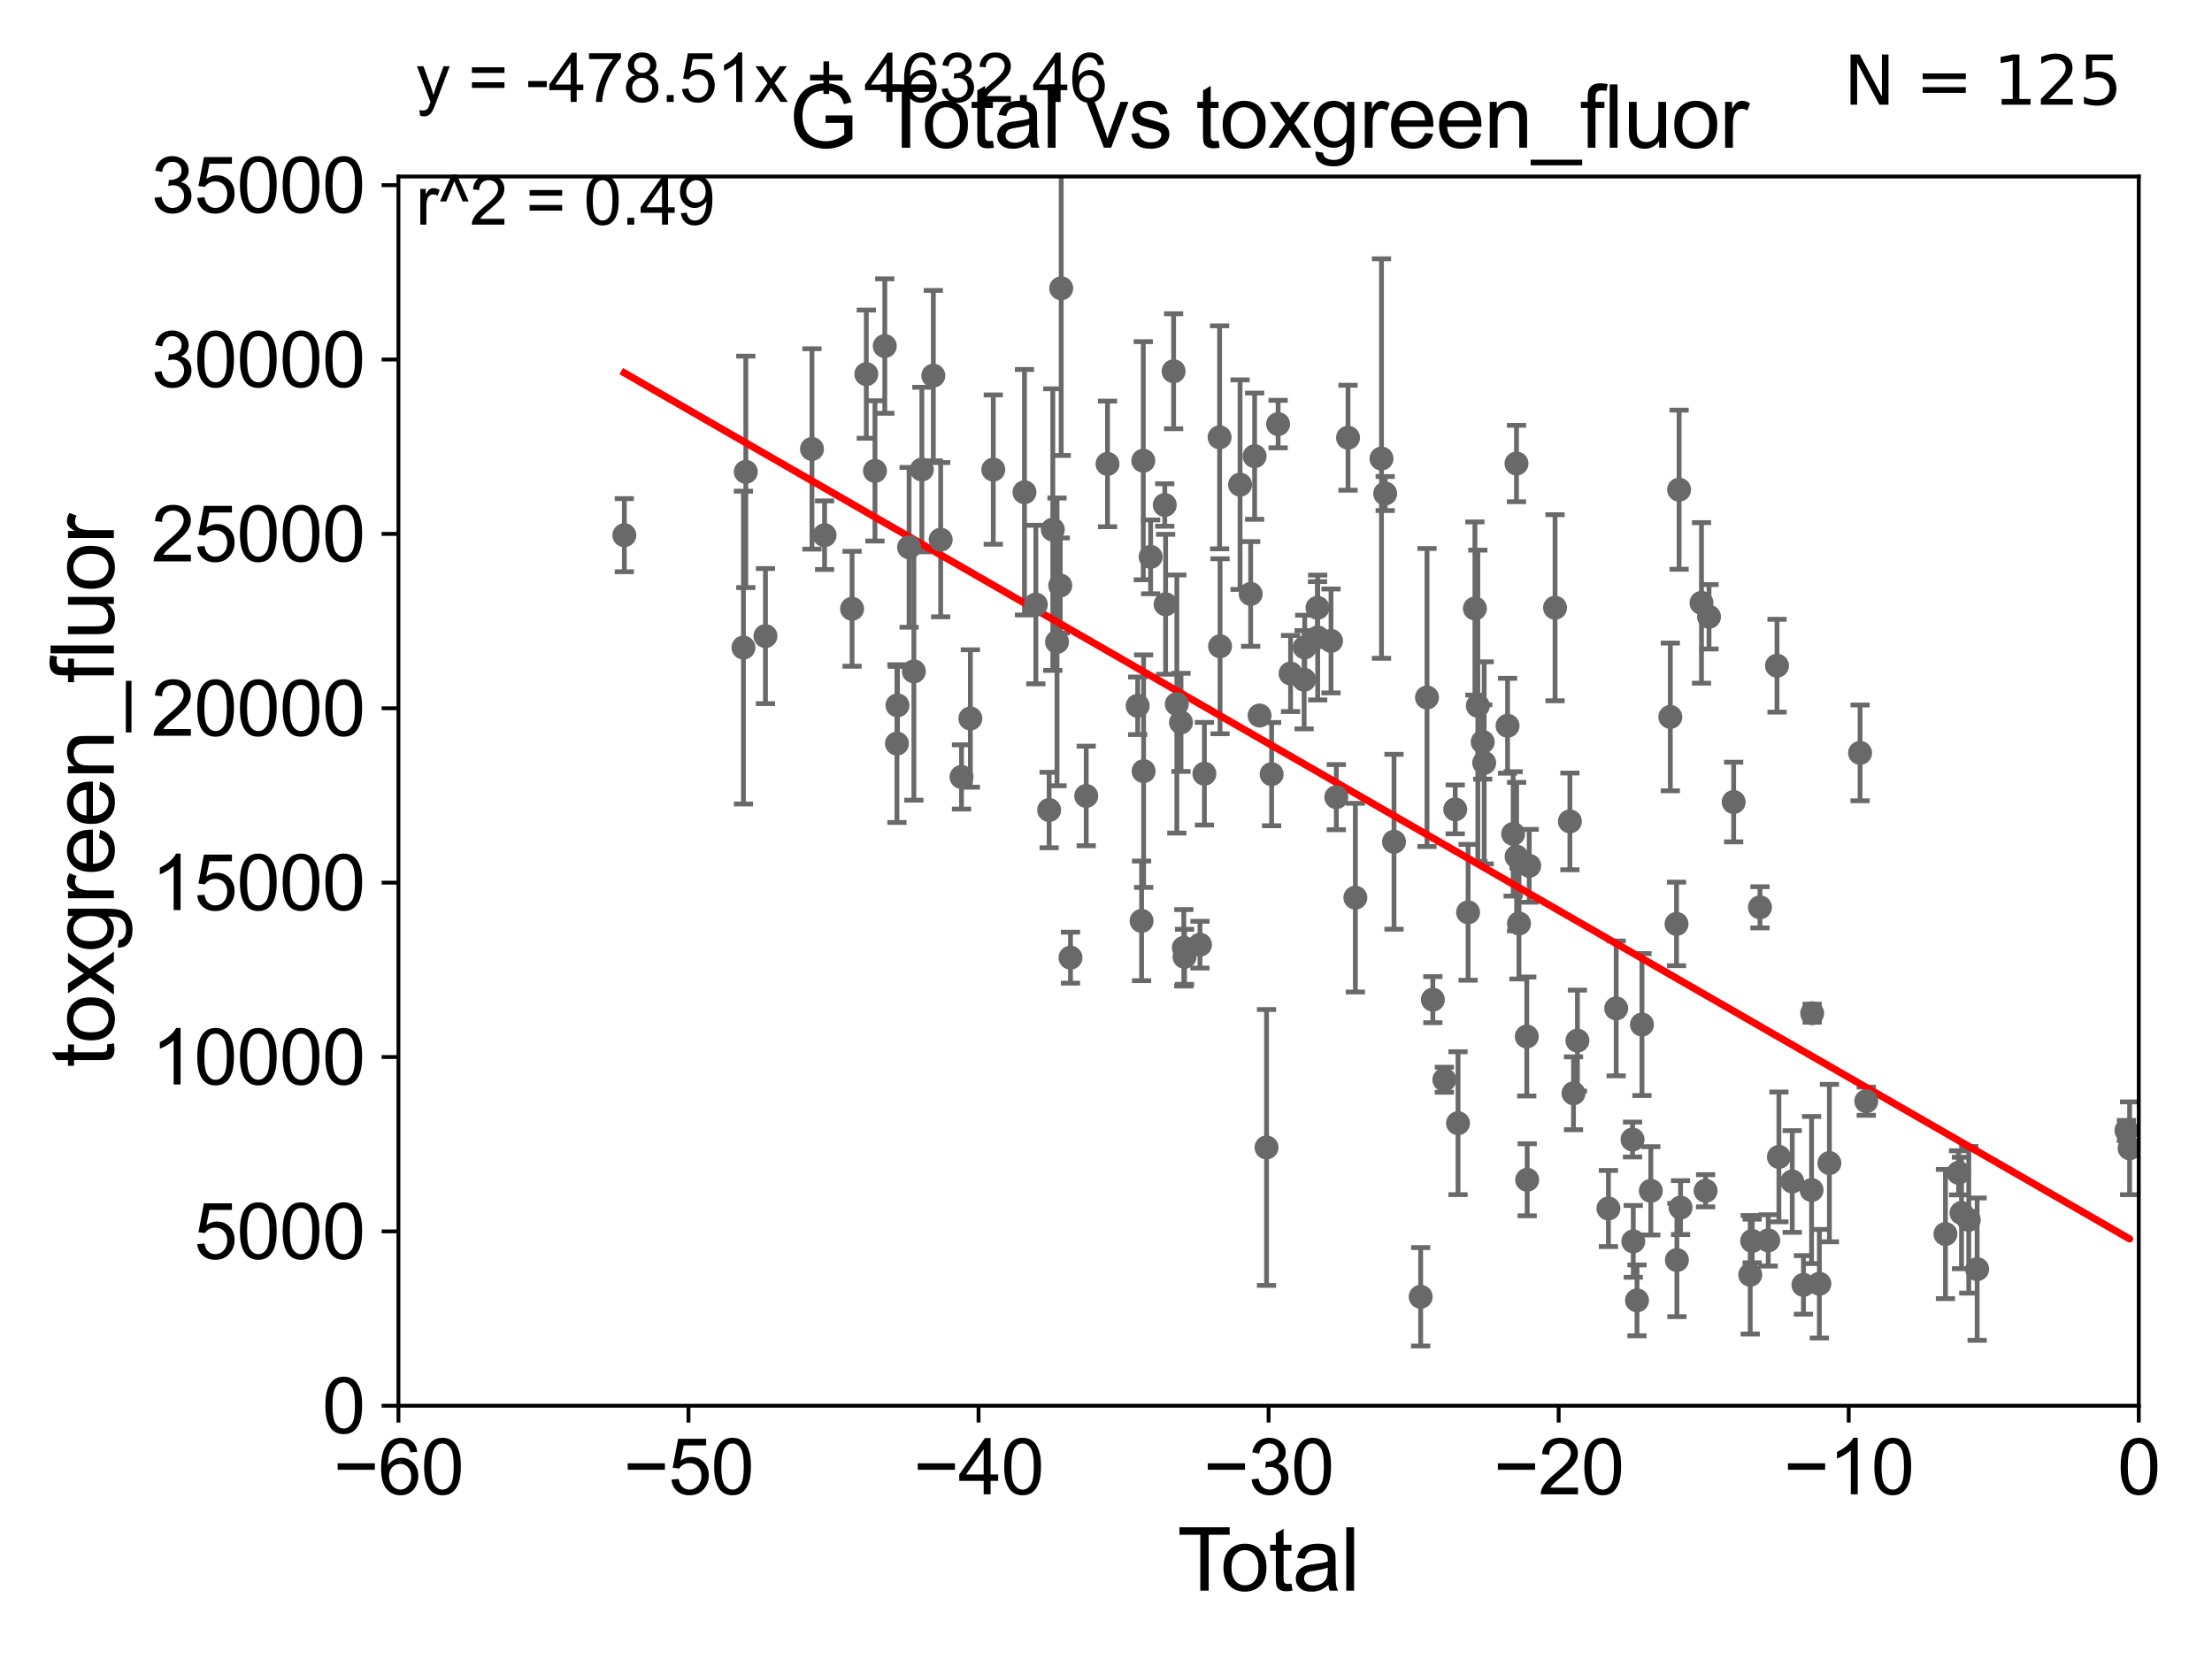 <?xml version="1.0" encoding="utf-8" standalone="no"?>
<!DOCTYPE svg PUBLIC "-//W3C//DTD SVG 1.1//EN"
  "http://www.w3.org/Graphics/SVG/1.1/DTD/svg11.dtd">
<svg xmlns:xlink="http://www.w3.org/1999/xlink" width="460.8pt" height="345.6pt" viewBox="0 0 460.8 345.6" xmlns="http://www.w3.org/2000/svg" version="1.1">
 <defs>
  <style type="text/css">*{stroke-linejoin: round; stroke-linecap: butt}</style>
 </defs>
 <g id="figure_1">
  <g id="patch_1">
   <path d="M 0 345.6 
L 460.8 345.6 
L 460.8 0 
L 0 0 
z
" style="fill: #ffffff"/>
  </g>
  <g id="axes_1">
   <g id="patch_2">
    <path d="M 83 292.84 
L 445.545 292.84 
L 445.545 36.775 
L 83 36.775 
z
" style="fill: #ffffff"/>
   </g>
   <g id="PathCollection_1">
    <defs>
     <path id="mea2c1a1d1c" d="M 0 1.118 
C 0.297 1.118 0.581 1 0.791 0.791 
C 1 0.581 1.118 0.297 1.118 0 
C 1.118 -0.297 1 -0.581 0.791 -0.791 
C 0.581 -1 0.297 -1.118 0 -1.118 
C -0.297 -1.118 -0.581 -1 -0.791 -0.791 
C -1 -0.581 -1.118 -0.297 -1.118 0 
C -1.118 0.297 -1 0.581 -0.791 0.791 
C -0.581 1 -0.297 1.118 0 1.118 
z
" style="stroke: #696969"/>
    </defs>
    <g clip-path="url(#p7be2817a1a)">
     <use xlink:href="#mea2c1a1d1c" x="130.061" y="111.488" style="fill: #696969; stroke: #696969"/>
     <use xlink:href="#mea2c1a1d1c" x="335.063" y="251.754" style="fill: #696969; stroke: #696969"/>
     <use xlink:href="#mea2c1a1d1c" x="328.606" y="216.78" style="fill: #696969; stroke: #696969"/>
     <use xlink:href="#mea2c1a1d1c" x="327.789" y="227.751" style="fill: #696969; stroke: #696969"/>
     <use xlink:href="#mea2c1a1d1c" x="327.036" y="171.111" style="fill: #696969; stroke: #696969"/>
     <use xlink:href="#mea2c1a1d1c" x="323.945" y="126.6" style="fill: #696969; stroke: #696969"/>
     <use xlink:href="#mea2c1a1d1c" x="318.564" y="180.365" style="fill: #696969; stroke: #696969"/>
     <use xlink:href="#mea2c1a1d1c" x="318.142" y="245.771" style="fill: #696969; stroke: #696969"/>
     <use xlink:href="#mea2c1a1d1c" x="318.056" y="215.923" style="fill: #696969; stroke: #696969"/>
     <use xlink:href="#mea2c1a1d1c" x="316.431" y="192.383" style="fill: #696969; stroke: #696969"/>
     <use xlink:href="#mea2c1a1d1c" x="315.937" y="178.452" style="fill: #696969; stroke: #696969"/>
     <use xlink:href="#mea2c1a1d1c" x="315.913" y="96.559" style="fill: #696969; stroke: #696969"/>
     <use xlink:href="#mea2c1a1d1c" x="315.218" y="173.715" style="fill: #696969; stroke: #696969"/>
     <use xlink:href="#mea2c1a1d1c" x="314.053" y="151.189" style="fill: #696969; stroke: #696969"/>
     <use xlink:href="#mea2c1a1d1c" x="309.182" y="158.912" style="fill: #696969; stroke: #696969"/>
     <use xlink:href="#mea2c1a1d1c" x="308.872" y="154.566" style="fill: #696969; stroke: #696969"/>
     <use xlink:href="#mea2c1a1d1c" x="307.859" y="147.023" style="fill: #696969; stroke: #696969"/>
     <use xlink:href="#mea2c1a1d1c" x="307.251" y="126.763" style="fill: #696969; stroke: #696969"/>
     <use xlink:href="#mea2c1a1d1c" x="305.832" y="190.05" style="fill: #696969; stroke: #696969"/>
     <use xlink:href="#mea2c1a1d1c" x="303.731" y="233.98" style="fill: #696969; stroke: #696969"/>
     <use xlink:href="#mea2c1a1d1c" x="303.153" y="168.611" style="fill: #696969; stroke: #696969"/>
     <use xlink:href="#mea2c1a1d1c" x="300.887" y="224.927" style="fill: #696969; stroke: #696969"/>
     <use xlink:href="#mea2c1a1d1c" x="298.49" y="208.245" style="fill: #696969; stroke: #696969"/>
     <use xlink:href="#mea2c1a1d1c" x="297.27" y="145.302" style="fill: #696969; stroke: #696969"/>
     <use xlink:href="#mea2c1a1d1c" x="295.952" y="270.144" style="fill: #696969; stroke: #696969"/>
     <use xlink:href="#mea2c1a1d1c" x="290.398" y="175.35" style="fill: #696969; stroke: #696969"/>
     <use xlink:href="#mea2c1a1d1c" x="288.56" y="102.813" style="fill: #696969; stroke: #696969"/>
     <use xlink:href="#mea2c1a1d1c" x="287.789" y="95.527" style="fill: #696969; stroke: #696969"/>
     <use xlink:href="#mea2c1a1d1c" x="442.975" y="235.509" style="fill: #696969; stroke: #696969"/>
     <use xlink:href="#mea2c1a1d1c" x="280.821" y="91.187" style="fill: #696969; stroke: #696969"/>
     <use xlink:href="#mea2c1a1d1c" x="336.683" y="210.071" style="fill: #696969; stroke: #696969"/>
     <use xlink:href="#mea2c1a1d1c" x="340.09" y="237.384" style="fill: #696969; stroke: #696969"/>
     <use xlink:href="#mea2c1a1d1c" x="340.24" y="258.602" style="fill: #696969; stroke: #696969"/>
     <use xlink:href="#mea2c1a1d1c" x="341.019" y="270.894" style="fill: #696969; stroke: #696969"/>
     <use xlink:href="#mea2c1a1d1c" x="411.879" y="264.388" style="fill: #696969; stroke: #696969"/>
     <use xlink:href="#mea2c1a1d1c" x="410.132" y="254.109" style="fill: #696969; stroke: #696969"/>
     <use xlink:href="#mea2c1a1d1c" x="408.615" y="252.683" style="fill: #696969; stroke: #696969"/>
     <use xlink:href="#mea2c1a1d1c" x="408.008" y="244.324" style="fill: #696969; stroke: #696969"/>
     <use xlink:href="#mea2c1a1d1c" x="405.272" y="257.071" style="fill: #696969; stroke: #696969"/>
     <use xlink:href="#mea2c1a1d1c" x="388.778" y="229.401" style="fill: #696969; stroke: #696969"/>
     <use xlink:href="#mea2c1a1d1c" x="387.489" y="156.841" style="fill: #696969; stroke: #696969"/>
     <use xlink:href="#mea2c1a1d1c" x="381.098" y="242.287" style="fill: #696969; stroke: #696969"/>
     <use xlink:href="#mea2c1a1d1c" x="379.008" y="267.427" style="fill: #696969; stroke: #696969"/>
     <use xlink:href="#mea2c1a1d1c" x="377.509" y="211.077" style="fill: #696969; stroke: #696969"/>
     <use xlink:href="#mea2c1a1d1c" x="377.386" y="247.906" style="fill: #696969; stroke: #696969"/>
     <use xlink:href="#mea2c1a1d1c" x="375.69" y="267.665" style="fill: #696969; stroke: #696969"/>
     <use xlink:href="#mea2c1a1d1c" x="373.355" y="246.119" style="fill: #696969; stroke: #696969"/>
     <use xlink:href="#mea2c1a1d1c" x="370.578" y="241.005" style="fill: #696969; stroke: #696969"/>
     <use xlink:href="#mea2c1a1d1c" x="278.379" y="166.06" style="fill: #696969; stroke: #696969"/>
     <use xlink:href="#mea2c1a1d1c" x="370.181" y="138.677" style="fill: #696969; stroke: #696969"/>
     <use xlink:href="#mea2c1a1d1c" x="366.636" y="189.009" style="fill: #696969; stroke: #696969"/>
     <use xlink:href="#mea2c1a1d1c" x="365.01" y="258.514" style="fill: #696969; stroke: #696969"/>
     <use xlink:href="#mea2c1a1d1c" x="364.606" y="265.558" style="fill: #696969; stroke: #696969"/>
     <use xlink:href="#mea2c1a1d1c" x="361.154" y="167.075" style="fill: #696969; stroke: #696969"/>
     <use xlink:href="#mea2c1a1d1c" x="356.019" y="128.481" style="fill: #696969; stroke: #696969"/>
     <use xlink:href="#mea2c1a1d1c" x="355.309" y="248.059" style="fill: #696969; stroke: #696969"/>
     <use xlink:href="#mea2c1a1d1c" x="354.453" y="125.59" style="fill: #696969; stroke: #696969"/>
     <use xlink:href="#mea2c1a1d1c" x="350.088" y="251.563" style="fill: #696969; stroke: #696969"/>
     <use xlink:href="#mea2c1a1d1c" x="349.789" y="102.009" style="fill: #696969; stroke: #696969"/>
     <use xlink:href="#mea2c1a1d1c" x="349.329" y="262.487" style="fill: #696969; stroke: #696969"/>
     <use xlink:href="#mea2c1a1d1c" x="349.252" y="192.471" style="fill: #696969; stroke: #696969"/>
     <use xlink:href="#mea2c1a1d1c" x="347.959" y="149.352" style="fill: #696969; stroke: #696969"/>
     <use xlink:href="#mea2c1a1d1c" x="343.896" y="248.073" style="fill: #696969; stroke: #696969"/>
     <use xlink:href="#mea2c1a1d1c" x="342.05" y="213.434" style="fill: #696969; stroke: #696969"/>
     <use xlink:href="#mea2c1a1d1c" x="368.355" y="258.394" style="fill: #696969; stroke: #696969"/>
     <use xlink:href="#mea2c1a1d1c" x="277.275" y="133.517" style="fill: #696969; stroke: #696969"/>
     <use xlink:href="#mea2c1a1d1c" x="282.348" y="186.998" style="fill: #696969; stroke: #696969"/>
     <use xlink:href="#mea2c1a1d1c" x="274.459" y="126.613" style="fill: #696969; stroke: #696969"/>
     <use xlink:href="#mea2c1a1d1c" x="274.499" y="132.803" style="fill: #696969; stroke: #696969"/>
     <use xlink:href="#mea2c1a1d1c" x="237.001" y="147.034" style="fill: #696969; stroke: #696969"/>
     <use xlink:href="#mea2c1a1d1c" x="230.717" y="96.642" style="fill: #696969; stroke: #696969"/>
     <use xlink:href="#mea2c1a1d1c" x="226.281" y="165.812" style="fill: #696969; stroke: #696969"/>
     <use xlink:href="#mea2c1a1d1c" x="223.006" y="199.497" style="fill: #696969; stroke: #696969"/>
     <use xlink:href="#mea2c1a1d1c" x="221.069" y="60.054" style="fill: #696969; stroke: #696969"/>
     <use xlink:href="#mea2c1a1d1c" x="220.872" y="121.968" style="fill: #696969; stroke: #696969"/>
     <use xlink:href="#mea2c1a1d1c" x="220.199" y="133.718" style="fill: #696969; stroke: #696969"/>
     <use xlink:href="#mea2c1a1d1c" x="219.318" y="110.328" style="fill: #696969; stroke: #696969"/>
     <use xlink:href="#mea2c1a1d1c" x="218.556" y="168.741" style="fill: #696969; stroke: #696969"/>
     <use xlink:href="#mea2c1a1d1c" x="215.786" y="125.939" style="fill: #696969; stroke: #696969"/>
     <use xlink:href="#mea2c1a1d1c" x="213.419" y="102.541" style="fill: #696969; stroke: #696969"/>
     <use xlink:href="#mea2c1a1d1c" x="206.916" y="97.821" style="fill: #696969; stroke: #696969"/>
     <use xlink:href="#mea2c1a1d1c" x="202.143" y="149.673" style="fill: #696969; stroke: #696969"/>
     <use xlink:href="#mea2c1a1d1c" x="200.3" y="161.85" style="fill: #696969; stroke: #696969"/>
     <use xlink:href="#mea2c1a1d1c" x="195.958" y="112.428" style="fill: #696969; stroke: #696969"/>
     <use xlink:href="#mea2c1a1d1c" x="194.429" y="78.252" style="fill: #696969; stroke: #696969"/>
     <use xlink:href="#mea2c1a1d1c" x="154.873" y="134.903" style="fill: #696969; stroke: #696969"/>
     <use xlink:href="#mea2c1a1d1c" x="155.365" y="98.294" style="fill: #696969; stroke: #696969"/>
     <use xlink:href="#mea2c1a1d1c" x="159.46" y="132.506" style="fill: #696969; stroke: #696969"/>
     <use xlink:href="#mea2c1a1d1c" x="169.148" y="93.526" style="fill: #696969; stroke: #696969"/>
     <use xlink:href="#mea2c1a1d1c" x="171.774" y="111.489" style="fill: #696969; stroke: #696969"/>
     <use xlink:href="#mea2c1a1d1c" x="177.503" y="126.822" style="fill: #696969; stroke: #696969"/>
     <use xlink:href="#mea2c1a1d1c" x="237.815" y="191.837" style="fill: #696969; stroke: #696969"/>
     <use xlink:href="#mea2c1a1d1c" x="180.469" y="77.939" style="fill: #696969; stroke: #696969"/>
     <use xlink:href="#mea2c1a1d1c" x="184.317" y="72.091" style="fill: #696969; stroke: #696969"/>
     <use xlink:href="#mea2c1a1d1c" x="186.85" y="154.9" style="fill: #696969; stroke: #696969"/>
     <use xlink:href="#mea2c1a1d1c" x="186.961" y="146.936" style="fill: #696969; stroke: #696969"/>
     <use xlink:href="#mea2c1a1d1c" x="189.381" y="114.019" style="fill: #696969; stroke: #696969"/>
     <use xlink:href="#mea2c1a1d1c" x="190.378" y="139.863" style="fill: #696969; stroke: #696969"/>
     <use xlink:href="#mea2c1a1d1c" x="192.039" y="97.813" style="fill: #696969; stroke: #696969"/>
     <use xlink:href="#mea2c1a1d1c" x="182.273" y="98.095" style="fill: #696969; stroke: #696969"/>
     <use xlink:href="#mea2c1a1d1c" x="238.167" y="95.974" style="fill: #696969; stroke: #696969"/>
     <use xlink:href="#mea2c1a1d1c" x="443.636" y="239.207" style="fill: #696969; stroke: #696969"/>
     <use xlink:href="#mea2c1a1d1c" x="239.696" y="116.005" style="fill: #696969; stroke: #696969"/>
     <use xlink:href="#mea2c1a1d1c" x="263.84" y="239.038" style="fill: #696969; stroke: #696969"/>
     <use xlink:href="#mea2c1a1d1c" x="260.537" y="123.73" style="fill: #696969; stroke: #696969"/>
     <use xlink:href="#mea2c1a1d1c" x="258.33" y="100.959" style="fill: #696969; stroke: #696969"/>
     <use xlink:href="#mea2c1a1d1c" x="264.904" y="161.27" style="fill: #696969; stroke: #696969"/>
     <use xlink:href="#mea2c1a1d1c" x="238.237" y="160.644" style="fill: #696969; stroke: #696969"/>
     <use xlink:href="#mea2c1a1d1c" x="254.161" y="134.63" style="fill: #696969; stroke: #696969"/>
     <use xlink:href="#mea2c1a1d1c" x="254.064" y="91.102" style="fill: #696969; stroke: #696969"/>
     <use xlink:href="#mea2c1a1d1c" x="250.898" y="161.176" style="fill: #696969; stroke: #696969"/>
     <use xlink:href="#mea2c1a1d1c" x="249.98" y="196.793" style="fill: #696969; stroke: #696969"/>
     <use xlink:href="#mea2c1a1d1c" x="266.256" y="88.345" style="fill: #696969; stroke: #696969"/>
     <use xlink:href="#mea2c1a1d1c" x="261.36" y="95.033" style="fill: #696969; stroke: #696969"/>
     <use xlink:href="#mea2c1a1d1c" x="246.762" y="199.322" style="fill: #696969; stroke: #696969"/>
     <use xlink:href="#mea2c1a1d1c" x="268.854" y="140.303" style="fill: #696969; stroke: #696969"/>
     <use xlink:href="#mea2c1a1d1c" x="246.023" y="150.485" style="fill: #696969; stroke: #696969"/>
     <use xlink:href="#mea2c1a1d1c" x="245.156" y="146.662" style="fill: #696969; stroke: #696969"/>
     <use xlink:href="#mea2c1a1d1c" x="244.485" y="77.339" style="fill: #696969; stroke: #696969"/>
     <use xlink:href="#mea2c1a1d1c" x="242.819" y="125.886" style="fill: #696969; stroke: #696969"/>
     <use xlink:href="#mea2c1a1d1c" x="271.673" y="141.604" style="fill: #696969; stroke: #696969"/>
     <use xlink:href="#mea2c1a1d1c" x="242.644" y="105.2" style="fill: #696969; stroke: #696969"/>
     <use xlink:href="#mea2c1a1d1c" x="271.795" y="134.865" style="fill: #696969; stroke: #696969"/>
     <use xlink:href="#mea2c1a1d1c" x="246.611" y="197.448" style="fill: #696969; stroke: #696969"/>
     <use xlink:href="#mea2c1a1d1c" x="262.395" y="149.058" style="fill: #696969; stroke: #696969"/>
    </g>
   </g>
   <g id="matplotlib.axis_1">
    <g id="xtick_1">
     <g id="line2d_1">
      <defs>
       <path id="ma9db36f999" d="M 0 0 
L 0 3.5 
" style="stroke: #000000; stroke-width: 0.8"/>
      </defs>
      <g>
       <use xlink:href="#ma9db36f999" x="83" y="292.84" style="stroke: #000000; stroke-width: 0.8"/>
      </g>
     </g>
     <g id="text_1">
      <!-- −60 -->
      <g transform="translate(69.43 311.293)scale(0.16 -0.16)">
       <defs>
        <path id="ArialMT-2212" d="M 3381 1997 
L 356 1997 
L 356 2522 
L 3381 2522 
L 3381 1997 
z
" transform="scale(0.016)"/>
        <path id="ArialMT-36" d="M 3184 3459 
L 2625 3416 
Q 2550 3747 2413 3897 
Q 2184 4138 1850 4138 
Q 1581 4138 1378 3988 
Q 1113 3794 959 3422 
Q 806 3050 800 2363 
Q 1003 2672 1297 2822 
Q 1591 2972 1913 2972 
Q 2475 2972 2870 2558 
Q 3266 2144 3266 1488 
Q 3266 1056 3080 686 
Q 2894 316 2569 119 
Q 2244 -78 1831 -78 
Q 1128 -78 684 439 
Q 241 956 241 2144 
Q 241 3472 731 4075 
Q 1159 4600 1884 4600 
Q 2425 4600 2770 4297 
Q 3116 3994 3184 3459 
z
M 888 1484 
Q 888 1194 1011 928 
Q 1134 663 1356 523 
Q 1578 384 1822 384 
Q 2178 384 2434 671 
Q 2691 959 2691 1453 
Q 2691 1928 2437 2201 
Q 2184 2475 1800 2475 
Q 1419 2475 1153 2201 
Q 888 1928 888 1484 
z
" transform="scale(0.016)"/>
        <path id="ArialMT-30" d="M 266 2259 
Q 266 3072 433 3567 
Q 600 4063 929 4331 
Q 1259 4600 1759 4600 
Q 2128 4600 2406 4451 
Q 2684 4303 2865 4023 
Q 3047 3744 3150 3342 
Q 3253 2941 3253 2259 
Q 3253 1453 3087 958 
Q 2922 463 2592 192 
Q 2263 -78 1759 -78 
Q 1097 -78 719 397 
Q 266 969 266 2259 
z
M 844 2259 
Q 844 1131 1108 757 
Q 1372 384 1759 384 
Q 2147 384 2411 759 
Q 2675 1134 2675 2259 
Q 2675 3391 2411 3762 
Q 2147 4134 1753 4134 
Q 1366 4134 1134 3806 
Q 844 3388 844 2259 
z
" transform="scale(0.016)"/>
       </defs>
       <use xlink:href="#ArialMT-2212"/>
       <use xlink:href="#ArialMT-36" x="58.398"/>
       <use xlink:href="#ArialMT-30" x="114.014"/>
      </g>
     </g>
    </g>
    <g id="xtick_2">
     <g id="line2d_2">
      <g>
       <use xlink:href="#ma9db36f999" x="143.424" y="292.84" style="stroke: #000000; stroke-width: 0.8"/>
      </g>
     </g>
     <g id="text_2">
      <!-- −50 -->
      <g transform="translate(129.854 311.293)scale(0.16 -0.16)">
       <defs>
        <path id="ArialMT-35" d="M 266 1200 
L 856 1250 
Q 922 819 1161 601 
Q 1400 384 1738 384 
Q 2144 384 2425 690 
Q 2706 997 2706 1503 
Q 2706 1984 2436 2262 
Q 2166 2541 1728 2541 
Q 1456 2541 1237 2417 
Q 1019 2294 894 2097 
L 366 2166 
L 809 4519 
L 3088 4519 
L 3088 3981 
L 1259 3981 
L 1013 2750 
Q 1425 3038 1878 3038 
Q 2478 3038 2890 2622 
Q 3303 2206 3303 1553 
Q 3303 931 2941 478 
Q 2500 -78 1738 -78 
Q 1113 -78 717 272 
Q 322 622 266 1200 
z
" transform="scale(0.016)"/>
       </defs>
       <use xlink:href="#ArialMT-2212"/>
       <use xlink:href="#ArialMT-35" x="58.398"/>
       <use xlink:href="#ArialMT-30" x="114.014"/>
      </g>
     </g>
    </g>
    <g id="xtick_3">
     <g id="line2d_3">
      <g>
       <use xlink:href="#ma9db36f999" x="203.848" y="292.84" style="stroke: #000000; stroke-width: 0.8"/>
      </g>
     </g>
     <g id="text_3">
      <!-- −40 -->
      <g transform="translate(190.278 311.293)scale(0.16 -0.16)">
       <defs>
        <path id="ArialMT-34" d="M 2069 0 
L 2069 1097 
L 81 1097 
L 81 1613 
L 2172 4581 
L 2631 4581 
L 2631 1613 
L 3250 1613 
L 3250 1097 
L 2631 1097 
L 2631 0 
L 2069 0 
z
M 2069 1613 
L 2069 3678 
L 634 1613 
L 2069 1613 
z
" transform="scale(0.016)"/>
       </defs>
       <use xlink:href="#ArialMT-2212"/>
       <use xlink:href="#ArialMT-34" x="58.398"/>
       <use xlink:href="#ArialMT-30" x="114.014"/>
      </g>
     </g>
    </g>
    <g id="xtick_4">
     <g id="line2d_4">
      <g>
       <use xlink:href="#ma9db36f999" x="264.272" y="292.84" style="stroke: #000000; stroke-width: 0.8"/>
      </g>
     </g>
     <g id="text_4">
      <!-- −30 -->
      <g transform="translate(250.702 311.293)scale(0.16 -0.16)">
       <defs>
        <path id="ArialMT-33" d="M 269 1209 
L 831 1284 
Q 928 806 1161 595 
Q 1394 384 1728 384 
Q 2125 384 2398 659 
Q 2672 934 2672 1341 
Q 2672 1728 2419 1979 
Q 2166 2231 1775 2231 
Q 1616 2231 1378 2169 
L 1441 2663 
Q 1497 2656 1531 2656 
Q 1891 2656 2178 2843 
Q 2466 3031 2466 3422 
Q 2466 3731 2256 3934 
Q 2047 4138 1716 4138 
Q 1388 4138 1169 3931 
Q 950 3725 888 3313 
L 325 3413 
Q 428 3978 793 4289 
Q 1159 4600 1703 4600 
Q 2078 4600 2393 4439 
Q 2709 4278 2876 4000 
Q 3044 3722 3044 3409 
Q 3044 3113 2884 2869 
Q 2725 2625 2413 2481 
Q 2819 2388 3044 2092 
Q 3269 1797 3269 1353 
Q 3269 753 2831 336 
Q 2394 -81 1725 -81 
Q 1122 -81 723 278 
Q 325 638 269 1209 
z
" transform="scale(0.016)"/>
       </defs>
       <use xlink:href="#ArialMT-2212"/>
       <use xlink:href="#ArialMT-33" x="58.398"/>
       <use xlink:href="#ArialMT-30" x="114.014"/>
      </g>
     </g>
    </g>
    <g id="xtick_5">
     <g id="line2d_5">
      <g>
       <use xlink:href="#ma9db36f999" x="324.697" y="292.84" style="stroke: #000000; stroke-width: 0.8"/>
      </g>
     </g>
     <g id="text_5">
      <!-- −20 -->
      <g transform="translate(311.127 311.293)scale(0.16 -0.16)">
       <defs>
        <path id="ArialMT-32" d="M 3222 541 
L 3222 0 
L 194 0 
Q 188 203 259 391 
Q 375 700 629 1000 
Q 884 1300 1366 1694 
Q 2113 2306 2375 2664 
Q 2638 3022 2638 3341 
Q 2638 3675 2398 3904 
Q 2159 4134 1775 4134 
Q 1369 4134 1125 3890 
Q 881 3647 878 3216 
L 300 3275 
Q 359 3922 746 4261 
Q 1134 4600 1788 4600 
Q 2447 4600 2831 4234 
Q 3216 3869 3216 3328 
Q 3216 3053 3103 2787 
Q 2991 2522 2730 2228 
Q 2469 1934 1863 1422 
Q 1356 997 1212 845 
Q 1069 694 975 541 
L 3222 541 
z
" transform="scale(0.016)"/>
       </defs>
       <use xlink:href="#ArialMT-2212"/>
       <use xlink:href="#ArialMT-32" x="58.398"/>
       <use xlink:href="#ArialMT-30" x="114.014"/>
      </g>
     </g>
    </g>
    <g id="xtick_6">
     <g id="line2d_6">
      <g>
       <use xlink:href="#ma9db36f999" x="385.121" y="292.84" style="stroke: #000000; stroke-width: 0.8"/>
      </g>
     </g>
     <g id="text_6">
      <!-- −10 -->
      <g transform="translate(371.551 311.293)scale(0.16 -0.16)">
       <defs>
        <path id="ArialMT-31" d="M 2384 0 
L 1822 0 
L 1822 3584 
Q 1619 3391 1289 3197 
Q 959 3003 697 2906 
L 697 3450 
Q 1169 3672 1522 3987 
Q 1875 4303 2022 4600 
L 2384 4600 
L 2384 0 
z
" transform="scale(0.016)"/>
       </defs>
       <use xlink:href="#ArialMT-2212"/>
       <use xlink:href="#ArialMT-31" x="58.398"/>
       <use xlink:href="#ArialMT-30" x="114.014"/>
      </g>
     </g>
    </g>
    <g id="xtick_7">
     <g id="line2d_7">
      <g>
       <use xlink:href="#ma9db36f999" x="445.545" y="292.84" style="stroke: #000000; stroke-width: 0.8"/>
      </g>
     </g>
     <g id="text_7">
      <!-- 0 -->
      <g transform="translate(441.096 311.293)scale(0.16 -0.16)">
       <use xlink:href="#ArialMT-30"/>
      </g>
     </g>
    </g>
    <g id="text_8">
     <!-- Total -->
     <g transform="translate(245.267 331.357)scale(0.18 -0.18)">
      <defs>
       <path id="ArialMT-54" d="M 1659 0 
L 1659 4041 
L 150 4041 
L 150 4581 
L 3781 4581 
L 3781 4041 
L 2266 4041 
L 2266 0 
L 1659 0 
z
" transform="scale(0.016)"/>
       <path id="ArialMT-6f" d="M 213 1659 
Q 213 2581 725 3025 
Q 1153 3394 1769 3394 
Q 2453 3394 2887 2945 
Q 3322 2497 3322 1706 
Q 3322 1066 3130 698 
Q 2938 331 2570 128 
Q 2203 -75 1769 -75 
Q 1072 -75 642 372 
Q 213 819 213 1659 
z
M 791 1659 
Q 791 1022 1069 705 
Q 1347 388 1769 388 
Q 2188 388 2466 706 
Q 2744 1025 2744 1678 
Q 2744 2294 2464 2611 
Q 2184 2928 1769 2928 
Q 1347 2928 1069 2612 
Q 791 2297 791 1659 
z
" transform="scale(0.016)"/>
       <path id="ArialMT-74" d="M 1650 503 
L 1731 6 
Q 1494 -44 1306 -44 
Q 1000 -44 831 53 
Q 663 150 594 308 
Q 525 466 525 972 
L 525 2881 
L 113 2881 
L 113 3319 
L 525 3319 
L 525 4141 
L 1084 4478 
L 1084 3319 
L 1650 3319 
L 1650 2881 
L 1084 2881 
L 1084 941 
Q 1084 700 1114 631 
Q 1144 563 1211 522 
Q 1278 481 1403 481 
Q 1497 481 1650 503 
z
" transform="scale(0.016)"/>
       <path id="ArialMT-61" d="M 2588 409 
Q 2275 144 1986 34 
Q 1697 -75 1366 -75 
Q 819 -75 525 192 
Q 231 459 231 875 
Q 231 1119 342 1320 
Q 453 1522 633 1644 
Q 813 1766 1038 1828 
Q 1203 1872 1538 1913 
Q 2219 1994 2541 2106 
Q 2544 2222 2544 2253 
Q 2544 2597 2384 2738 
Q 2169 2928 1744 2928 
Q 1347 2928 1158 2789 
Q 969 2650 878 2297 
L 328 2372 
Q 403 2725 575 2942 
Q 747 3159 1072 3276 
Q 1397 3394 1825 3394 
Q 2250 3394 2515 3294 
Q 2781 3194 2906 3042 
Q 3031 2891 3081 2659 
Q 3109 2516 3109 2141 
L 3109 1391 
Q 3109 606 3145 398 
Q 3181 191 3288 0 
L 2700 0 
Q 2613 175 2588 409 
z
M 2541 1666 
Q 2234 1541 1622 1453 
Q 1275 1403 1131 1340 
Q 988 1278 909 1158 
Q 831 1038 831 891 
Q 831 666 1001 516 
Q 1172 366 1500 366 
Q 1825 366 2078 508 
Q 2331 650 2450 897 
Q 2541 1088 2541 1459 
L 2541 1666 
z
" transform="scale(0.016)"/>
       <path id="ArialMT-6c" d="M 409 0 
L 409 4581 
L 972 4581 
L 972 0 
L 409 0 
z
" transform="scale(0.016)"/>
      </defs>
      <use xlink:href="#ArialMT-54"/>
      <use xlink:href="#ArialMT-6f" x="49.959"/>
      <use xlink:href="#ArialMT-74" x="105.574"/>
      <use xlink:href="#ArialMT-61" x="133.357"/>
      <use xlink:href="#ArialMT-6c" x="188.973"/>
     </g>
    </g>
   </g>
   <g id="matplotlib.axis_2">
    <g id="ytick_1">
     <g id="line2d_8">
      <defs>
       <path id="m957a9a3bd8" d="M 0 0 
L -3.5 0 
" style="stroke: #000000; stroke-width: 0.8"/>
      </defs>
      <g>
       <use xlink:href="#m957a9a3bd8" x="83" y="292.84" style="stroke: #000000; stroke-width: 0.8"/>
      </g>
     </g>
     <g id="text_9">
      <!-- 0 -->
      <g transform="translate(67.103 298.566)scale(0.16 -0.16)">
       <use xlink:href="#ArialMT-30"/>
      </g>
     </g>
    </g>
    <g id="ytick_2">
     <g id="line2d_9">
      <g>
       <use xlink:href="#m957a9a3bd8" x="83" y="256.516" style="stroke: #000000; stroke-width: 0.8"/>
      </g>
     </g>
     <g id="text_10">
      <!-- 5000 -->
      <g transform="translate(40.41 262.242)scale(0.16 -0.16)">
       <use xlink:href="#ArialMT-35"/>
       <use xlink:href="#ArialMT-30" x="55.615"/>
       <use xlink:href="#ArialMT-30" x="111.23"/>
       <use xlink:href="#ArialMT-30" x="166.846"/>
      </g>
     </g>
    </g>
    <g id="ytick_3">
     <g id="line2d_10">
      <g>
       <use xlink:href="#m957a9a3bd8" x="83" y="220.192" style="stroke: #000000; stroke-width: 0.8"/>
      </g>
     </g>
     <g id="text_11">
      <!-- 10000 -->
      <g transform="translate(31.512 225.918)scale(0.16 -0.16)">
       <use xlink:href="#ArialMT-31"/>
       <use xlink:href="#ArialMT-30" x="55.615"/>
       <use xlink:href="#ArialMT-30" x="111.23"/>
       <use xlink:href="#ArialMT-30" x="166.846"/>
       <use xlink:href="#ArialMT-30" x="222.461"/>
      </g>
     </g>
    </g>
    <g id="ytick_4">
     <g id="line2d_11">
      <g>
       <use xlink:href="#m957a9a3bd8" x="83" y="183.867" style="stroke: #000000; stroke-width: 0.8"/>
      </g>
     </g>
     <g id="text_12">
      <!-- 15000 -->
      <g transform="translate(31.512 189.594)scale(0.16 -0.16)">
       <use xlink:href="#ArialMT-31"/>
       <use xlink:href="#ArialMT-35" x="55.615"/>
       <use xlink:href="#ArialMT-30" x="111.23"/>
       <use xlink:href="#ArialMT-30" x="166.846"/>
       <use xlink:href="#ArialMT-30" x="222.461"/>
      </g>
     </g>
    </g>
    <g id="ytick_5">
     <g id="line2d_12">
      <g>
       <use xlink:href="#m957a9a3bd8" x="83" y="147.543" style="stroke: #000000; stroke-width: 0.8"/>
      </g>
     </g>
     <g id="text_13">
      <!-- 20000 -->
      <g transform="translate(31.512 153.27)scale(0.16 -0.16)">
       <use xlink:href="#ArialMT-32"/>
       <use xlink:href="#ArialMT-30" x="55.615"/>
       <use xlink:href="#ArialMT-30" x="111.23"/>
       <use xlink:href="#ArialMT-30" x="166.846"/>
       <use xlink:href="#ArialMT-30" x="222.461"/>
      </g>
     </g>
    </g>
    <g id="ytick_6">
     <g id="line2d_13">
      <g>
       <use xlink:href="#m957a9a3bd8" x="83" y="111.219" style="stroke: #000000; stroke-width: 0.8"/>
      </g>
     </g>
     <g id="text_14">
      <!-- 25000 -->
      <g transform="translate(31.512 116.945)scale(0.16 -0.16)">
       <use xlink:href="#ArialMT-32"/>
       <use xlink:href="#ArialMT-35" x="55.615"/>
       <use xlink:href="#ArialMT-30" x="111.23"/>
       <use xlink:href="#ArialMT-30" x="166.846"/>
       <use xlink:href="#ArialMT-30" x="222.461"/>
      </g>
     </g>
    </g>
    <g id="ytick_7">
     <g id="line2d_14">
      <g>
       <use xlink:href="#m957a9a3bd8" x="83" y="74.895" style="stroke: #000000; stroke-width: 0.8"/>
      </g>
     </g>
     <g id="text_15">
      <!-- 30000 -->
      <g transform="translate(31.512 80.621)scale(0.16 -0.16)">
       <use xlink:href="#ArialMT-33"/>
       <use xlink:href="#ArialMT-30" x="55.615"/>
       <use xlink:href="#ArialMT-30" x="111.23"/>
       <use xlink:href="#ArialMT-30" x="166.846"/>
       <use xlink:href="#ArialMT-30" x="222.461"/>
      </g>
     </g>
    </g>
    <g id="ytick_8">
     <g id="line2d_15">
      <g>
       <use xlink:href="#m957a9a3bd8" x="83" y="38.571" style="stroke: #000000; stroke-width: 0.8"/>
      </g>
     </g>
     <g id="text_16">
      <!-- 35000 -->
      <g transform="translate(31.512 44.297)scale(0.16 -0.16)">
       <use xlink:href="#ArialMT-33"/>
       <use xlink:href="#ArialMT-35" x="55.615"/>
       <use xlink:href="#ArialMT-30" x="111.23"/>
       <use xlink:href="#ArialMT-30" x="166.846"/>
       <use xlink:href="#ArialMT-30" x="222.461"/>
      </g>
     </g>
    </g>
    <g id="text_17">
     <!-- toxgreen_fluor -->
     <g transform="translate(23.724 222.34)rotate(-90)scale(0.18 -0.18)">
      <defs>
       <path id="ArialMT-78" d="M 47 0 
L 1259 1725 
L 138 3319 
L 841 3319 
L 1350 2541 
Q 1494 2319 1581 2169 
Q 1719 2375 1834 2534 
L 2394 3319 
L 3066 3319 
L 1919 1756 
L 3153 0 
L 2463 0 
L 1781 1031 
L 1600 1309 
L 728 0 
L 47 0 
z
" transform="scale(0.016)"/>
       <path id="ArialMT-67" d="M 319 -275 
L 866 -356 
Q 900 -609 1056 -725 
Q 1266 -881 1628 -881 
Q 2019 -881 2231 -725 
Q 2444 -569 2519 -288 
Q 2563 -116 2559 434 
Q 2191 0 1641 0 
Q 956 0 581 494 
Q 206 988 206 1678 
Q 206 2153 378 2554 
Q 550 2956 876 3175 
Q 1203 3394 1644 3394 
Q 2231 3394 2613 2919 
L 2613 3319 
L 3131 3319 
L 3131 450 
Q 3131 -325 2973 -648 
Q 2816 -972 2473 -1159 
Q 2131 -1347 1631 -1347 
Q 1038 -1347 672 -1080 
Q 306 -813 319 -275 
z
M 784 1719 
Q 784 1066 1043 766 
Q 1303 466 1694 466 
Q 2081 466 2343 764 
Q 2606 1063 2606 1700 
Q 2606 2309 2336 2618 
Q 2066 2928 1684 2928 
Q 1309 2928 1046 2623 
Q 784 2319 784 1719 
z
" transform="scale(0.016)"/>
       <path id="ArialMT-72" d="M 416 0 
L 416 3319 
L 922 3319 
L 922 2816 
Q 1116 3169 1280 3281 
Q 1444 3394 1641 3394 
Q 1925 3394 2219 3213 
L 2025 2691 
Q 1819 2813 1613 2813 
Q 1428 2813 1281 2702 
Q 1134 2591 1072 2394 
Q 978 2094 978 1738 
L 978 0 
L 416 0 
z
" transform="scale(0.016)"/>
       <path id="ArialMT-65" d="M 2694 1069 
L 3275 997 
Q 3138 488 2766 206 
Q 2394 -75 1816 -75 
Q 1088 -75 661 373 
Q 234 822 234 1631 
Q 234 2469 665 2931 
Q 1097 3394 1784 3394 
Q 2450 3394 2872 2941 
Q 3294 2488 3294 1666 
Q 3294 1616 3291 1516 
L 816 1516 
Q 847 969 1125 678 
Q 1403 388 1819 388 
Q 2128 388 2347 550 
Q 2566 713 2694 1069 
z
M 847 1978 
L 2700 1978 
Q 2663 2397 2488 2606 
Q 2219 2931 1791 2931 
Q 1403 2931 1139 2672 
Q 875 2413 847 1978 
z
" transform="scale(0.016)"/>
       <path id="ArialMT-6e" d="M 422 0 
L 422 3319 
L 928 3319 
L 928 2847 
Q 1294 3394 1984 3394 
Q 2284 3394 2536 3286 
Q 2788 3178 2913 3003 
Q 3038 2828 3088 2588 
Q 3119 2431 3119 2041 
L 3119 0 
L 2556 0 
L 2556 2019 
Q 2556 2363 2490 2533 
Q 2425 2703 2258 2804 
Q 2091 2906 1866 2906 
Q 1506 2906 1245 2678 
Q 984 2450 984 1813 
L 984 0 
L 422 0 
z
" transform="scale(0.016)"/>
       <path id="ArialMT-5f" d="M -97 -1272 
L -97 -866 
L 3631 -866 
L 3631 -1272 
L -97 -1272 
z
" transform="scale(0.016)"/>
       <path id="ArialMT-66" d="M 556 0 
L 556 2881 
L 59 2881 
L 59 3319 
L 556 3319 
L 556 3672 
Q 556 4006 616 4169 
Q 697 4388 901 4523 
Q 1106 4659 1475 4659 
Q 1713 4659 2000 4603 
L 1916 4113 
Q 1741 4144 1584 4144 
Q 1328 4144 1222 4034 
Q 1116 3925 1116 3625 
L 1116 3319 
L 1763 3319 
L 1763 2881 
L 1116 2881 
L 1116 0 
L 556 0 
z
" transform="scale(0.016)"/>
       <path id="ArialMT-75" d="M 2597 0 
L 2597 488 
Q 2209 -75 1544 -75 
Q 1250 -75 995 37 
Q 741 150 617 320 
Q 494 491 444 738 
Q 409 903 409 1263 
L 409 3319 
L 972 3319 
L 972 1478 
Q 972 1038 1006 884 
Q 1059 663 1231 536 
Q 1403 409 1656 409 
Q 1909 409 2131 539 
Q 2353 669 2445 892 
Q 2538 1116 2538 1541 
L 2538 3319 
L 3100 3319 
L 3100 0 
L 2597 0 
z
" transform="scale(0.016)"/>
      </defs>
      <use xlink:href="#ArialMT-74"/>
      <use xlink:href="#ArialMT-6f" x="27.783"/>
      <use xlink:href="#ArialMT-78" x="83.398"/>
      <use xlink:href="#ArialMT-67" x="133.398"/>
      <use xlink:href="#ArialMT-72" x="189.014"/>
      <use xlink:href="#ArialMT-65" x="222.314"/>
      <use xlink:href="#ArialMT-65" x="277.93"/>
      <use xlink:href="#ArialMT-6e" x="333.545"/>
      <use xlink:href="#ArialMT-5f" x="389.16"/>
      <use xlink:href="#ArialMT-66" x="444.775"/>
      <use xlink:href="#ArialMT-6c" x="472.559"/>
      <use xlink:href="#ArialMT-75" x="494.775"/>
      <use xlink:href="#ArialMT-6f" x="550.391"/>
      <use xlink:href="#ArialMT-72" x="606.006"/>
     </g>
    </g>
   </g>
   <g id="LineCollection_1">
    <path d="M 130.061 119.104 
L 130.061 103.872 
" clip-path="url(#p7be2817a1a)" style="fill: none; stroke: #696969"/>
    <path d="M 335.063 259.681 
L 335.063 243.828 
" clip-path="url(#p7be2817a1a)" style="fill: none; stroke: #696969"/>
    <path d="M 328.606 227.297 
L 328.606 206.263 
" clip-path="url(#p7be2817a1a)" style="fill: none; stroke: #696969"/>
    <path d="M 327.789 235.338 
L 327.789 220.165 
" clip-path="url(#p7be2817a1a)" style="fill: none; stroke: #696969"/>
    <path d="M 327.036 181.185 
L 327.036 161.038 
" clip-path="url(#p7be2817a1a)" style="fill: none; stroke: #696969"/>
    <path d="M 323.945 145.98 
L 323.945 107.219 
" clip-path="url(#p7be2817a1a)" style="fill: none; stroke: #696969"/>
    <path d="M 318.564 187.95 
L 318.564 172.779 
" clip-path="url(#p7be2817a1a)" style="fill: none; stroke: #696969"/>
    <path d="M 318.142 253.276 
L 318.142 238.265 
" clip-path="url(#p7be2817a1a)" style="fill: none; stroke: #696969"/>
    <path d="M 318.056 228.321 
L 318.056 203.525 
" clip-path="url(#p7be2817a1a)" style="fill: none; stroke: #696969"/>
    <path d="M 316.431 203.935 
L 316.431 180.831 
" clip-path="url(#p7be2817a1a)" style="fill: none; stroke: #696969"/>
    <path d="M 315.937 193.92 
L 315.937 162.984 
" clip-path="url(#p7be2817a1a)" style="fill: none; stroke: #696969"/>
    <path d="M 315.913 104.514 
L 315.913 88.603 
" clip-path="url(#p7be2817a1a)" style="fill: none; stroke: #696969"/>
    <path d="M 315.218 186.672 
L 315.218 160.758 
" clip-path="url(#p7be2817a1a)" style="fill: none; stroke: #696969"/>
    <path d="M 314.053 161.08 
L 314.053 141.298 
" clip-path="url(#p7be2817a1a)" style="fill: none; stroke: #696969"/>
    <path d="M 309.182 179.961 
L 309.182 137.862 
" clip-path="url(#p7be2817a1a)" style="fill: none; stroke: #696969"/>
    <path d="M 308.872 162.307 
L 308.872 146.825 
" clip-path="url(#p7be2817a1a)" style="fill: none; stroke: #696969"/>
    <path d="M 307.859 179.444 
L 307.859 114.602 
" clip-path="url(#p7be2817a1a)" style="fill: none; stroke: #696969"/>
    <path d="M 307.251 144.796 
L 307.251 108.73 
" clip-path="url(#p7be2817a1a)" style="fill: none; stroke: #696969"/>
    <path d="M 305.832 204.199 
L 305.832 175.901 
" clip-path="url(#p7be2817a1a)" style="fill: none; stroke: #696969"/>
    <path d="M 303.731 248.866 
L 303.731 219.094 
" clip-path="url(#p7be2817a1a)" style="fill: none; stroke: #696969"/>
    <path d="M 303.153 173.7 
L 303.153 163.522 
" clip-path="url(#p7be2817a1a)" style="fill: none; stroke: #696969"/>
    <path d="M 300.887 227.538 
L 300.887 222.317 
" clip-path="url(#p7be2817a1a)" style="fill: none; stroke: #696969"/>
    <path d="M 298.49 213.042 
L 298.49 203.449 
" clip-path="url(#p7be2817a1a)" style="fill: none; stroke: #696969"/>
    <path d="M 297.27 176.343 
L 297.27 114.261 
" clip-path="url(#p7be2817a1a)" style="fill: none; stroke: #696969"/>
    <path d="M 295.952 280.396 
L 295.952 259.892 
" clip-path="url(#p7be2817a1a)" style="fill: none; stroke: #696969"/>
    <path d="M 290.398 193.565 
L 290.398 157.135 
" clip-path="url(#p7be2817a1a)" style="fill: none; stroke: #696969"/>
    <path d="M 288.56 106.356 
L 288.56 99.27 
" clip-path="url(#p7be2817a1a)" style="fill: none; stroke: #696969"/>
    <path d="M 287.789 137.134 
L 287.789 53.92 
" clip-path="url(#p7be2817a1a)" style="fill: none; stroke: #696969"/>
    <path d="M 442.975 237.612 
L 442.975 233.405 
" clip-path="url(#p7be2817a1a)" style="fill: none; stroke: #696969"/>
    <path d="M 280.821 102.122 
L 280.821 80.251 
" clip-path="url(#p7be2817a1a)" style="fill: none; stroke: #696969"/>
    <path d="M 336.683 224.119 
L 336.683 196.023 
" clip-path="url(#p7be2817a1a)" style="fill: none; stroke: #696969"/>
    <path d="M 340.09 241.022 
L 340.09 233.746 
" clip-path="url(#p7be2817a1a)" style="fill: none; stroke: #696969"/>
    <path d="M 340.24 266.076 
L 340.24 251.127 
" clip-path="url(#p7be2817a1a)" style="fill: none; stroke: #696969"/>
    <path d="M 341.019 278.276 
L 341.019 263.513 
" clip-path="url(#p7be2817a1a)" style="fill: none; stroke: #696969"/>
    <path d="M 411.879 279.209 
L 411.879 249.566 
" clip-path="url(#p7be2817a1a)" style="fill: none; stroke: #696969"/>
    <path d="M 410.132 269.377 
L 410.132 238.84 
" clip-path="url(#p7be2817a1a)" style="fill: none; stroke: #696969"/>
    <path d="M 408.615 264.289 
L 408.615 241.076 
" clip-path="url(#p7be2817a1a)" style="fill: none; stroke: #696969"/>
    <path d="M 408.008 248.92 
L 408.008 239.727 
" clip-path="url(#p7be2817a1a)" style="fill: none; stroke: #696969"/>
    <path d="M 405.272 270.53 
L 405.272 243.611 
" clip-path="url(#p7be2817a1a)" style="fill: none; stroke: #696969"/>
    <path d="M 388.778 232.34 
L 388.778 226.463 
" clip-path="url(#p7be2817a1a)" style="fill: none; stroke: #696969"/>
    <path d="M 387.489 166.82 
L 387.489 146.861 
" clip-path="url(#p7be2817a1a)" style="fill: none; stroke: #696969"/>
    <path d="M 381.098 258.685 
L 381.098 225.89 
" clip-path="url(#p7be2817a1a)" style="fill: none; stroke: #696969"/>
    <path d="M 379.008 278.738 
L 379.008 256.116 
" clip-path="url(#p7be2817a1a)" style="fill: none; stroke: #696969"/>
    <path d="M 377.509 212.949 
L 377.509 209.204 
" clip-path="url(#p7be2817a1a)" style="fill: none; stroke: #696969"/>
    <path d="M 377.386 263.231 
L 377.386 232.581 
" clip-path="url(#p7be2817a1a)" style="fill: none; stroke: #696969"/>
    <path d="M 375.69 273.766 
L 375.69 261.564 
" clip-path="url(#p7be2817a1a)" style="fill: none; stroke: #696969"/>
    <path d="M 373.355 256.711 
L 373.355 235.527 
" clip-path="url(#p7be2817a1a)" style="fill: none; stroke: #696969"/>
    <path d="M 370.578 254.524 
L 370.578 227.486 
" clip-path="url(#p7be2817a1a)" style="fill: none; stroke: #696969"/>
    <path d="M 278.379 172.842 
L 278.379 159.277 
" clip-path="url(#p7be2817a1a)" style="fill: none; stroke: #696969"/>
    <path d="M 370.181 148.344 
L 370.181 129.01 
" clip-path="url(#p7be2817a1a)" style="fill: none; stroke: #696969"/>
    <path d="M 366.636 193.298 
L 366.636 184.72 
" clip-path="url(#p7be2817a1a)" style="fill: none; stroke: #696969"/>
    <path d="M 365.01 263.053 
L 365.01 253.975 
" clip-path="url(#p7be2817a1a)" style="fill: none; stroke: #696969"/>
    <path d="M 364.606 277.906 
L 364.606 253.209 
" clip-path="url(#p7be2817a1a)" style="fill: none; stroke: #696969"/>
    <path d="M 361.154 175.375 
L 361.154 158.776 
" clip-path="url(#p7be2817a1a)" style="fill: none; stroke: #696969"/>
    <path d="M 356.019 135.191 
L 356.019 121.772 
" clip-path="url(#p7be2817a1a)" style="fill: none; stroke: #696969"/>
    <path d="M 355.309 251.414 
L 355.309 244.703 
" clip-path="url(#p7be2817a1a)" style="fill: none; stroke: #696969"/>
    <path d="M 354.453 142.311 
L 354.453 108.87 
" clip-path="url(#p7be2817a1a)" style="fill: none; stroke: #696969"/>
    <path d="M 350.088 257.174 
L 350.088 245.952 
" clip-path="url(#p7be2817a1a)" style="fill: none; stroke: #696969"/>
    <path d="M 349.789 118.578 
L 349.789 85.439 
" clip-path="url(#p7be2817a1a)" style="fill: none; stroke: #696969"/>
    <path d="M 349.329 274.279 
L 349.329 250.695 
" clip-path="url(#p7be2817a1a)" style="fill: none; stroke: #696969"/>
    <path d="M 349.252 201.177 
L 349.252 183.766 
" clip-path="url(#p7be2817a1a)" style="fill: none; stroke: #696969"/>
    <path d="M 347.959 164.74 
L 347.959 133.965 
" clip-path="url(#p7be2817a1a)" style="fill: none; stroke: #696969"/>
    <path d="M 343.896 257.271 
L 343.896 238.876 
" clip-path="url(#p7be2817a1a)" style="fill: none; stroke: #696969"/>
    <path d="M 342.05 228.223 
L 342.05 198.646 
" clip-path="url(#p7be2817a1a)" style="fill: none; stroke: #696969"/>
    <path d="M 368.355 263.737 
L 368.355 253.051 
" clip-path="url(#p7be2817a1a)" style="fill: none; stroke: #696969"/>
    <path d="M 277.275 144.34 
L 277.275 122.694 
" clip-path="url(#p7be2817a1a)" style="fill: none; stroke: #696969"/>
    <path d="M 282.348 206.656 
L 282.348 167.341 
" clip-path="url(#p7be2817a1a)" style="fill: none; stroke: #696969"/>
    <path d="M 274.459 132.064 
L 274.459 121.162 
" clip-path="url(#p7be2817a1a)" style="fill: none; stroke: #696969"/>
    <path d="M 274.499 145.809 
L 274.499 119.798 
" clip-path="url(#p7be2817a1a)" style="fill: none; stroke: #696969"/>
    <path d="M 237.001 153.03 
L 237.001 141.037 
" clip-path="url(#p7be2817a1a)" style="fill: none; stroke: #696969"/>
    <path d="M 230.717 109.725 
L 230.717 83.558 
" clip-path="url(#p7be2817a1a)" style="fill: none; stroke: #696969"/>
    <path d="M 226.281 176.184 
L 226.281 155.44 
" clip-path="url(#p7be2817a1a)" style="fill: none; stroke: #696969"/>
    <path d="M 223.006 204.806 
L 223.006 194.188 
" clip-path="url(#p7be2817a1a)" style="fill: none; stroke: #696969"/>
    <path d="M 221.069 94.883 
L 221.069 25.225 
" clip-path="url(#p7be2817a1a)" style="fill: none; stroke: #696969"/>
    <path d="M 220.872 131.871 
L 220.872 112.064 
" clip-path="url(#p7be2817a1a)" style="fill: none; stroke: #696969"/>
    <path d="M 220.199 163.689 
L 220.199 103.748 
" clip-path="url(#p7be2817a1a)" style="fill: none; stroke: #696969"/>
    <path d="M 219.318 139.658 
L 219.318 80.997 
" clip-path="url(#p7be2817a1a)" style="fill: none; stroke: #696969"/>
    <path d="M 218.556 176.604 
L 218.556 160.879 
" clip-path="url(#p7be2817a1a)" style="fill: none; stroke: #696969"/>
    <path d="M 215.786 142.455 
L 215.786 109.423 
" clip-path="url(#p7be2817a1a)" style="fill: none; stroke: #696969"/>
    <path d="M 213.419 128.111 
L 213.419 76.97 
" clip-path="url(#p7be2817a1a)" style="fill: none; stroke: #696969"/>
    <path d="M 206.916 113.372 
L 206.916 82.269 
" clip-path="url(#p7be2817a1a)" style="fill: none; stroke: #696969"/>
    <path d="M 202.143 163.985 
L 202.143 135.36 
" clip-path="url(#p7be2817a1a)" style="fill: none; stroke: #696969"/>
    <path d="M 200.3 168.539 
L 200.3 155.161 
" clip-path="url(#p7be2817a1a)" style="fill: none; stroke: #696969"/>
    <path d="M 195.958 128.494 
L 195.958 96.362 
" clip-path="url(#p7be2817a1a)" style="fill: none; stroke: #696969"/>
    <path d="M 194.429 96.003 
L 194.429 60.5 
" clip-path="url(#p7be2817a1a)" style="fill: none; stroke: #696969"/>
    <path d="M 154.873 167.484 
L 154.873 102.322 
" clip-path="url(#p7be2817a1a)" style="fill: none; stroke: #696969"/>
    <path d="M 155.365 122.401 
L 155.365 74.187 
" clip-path="url(#p7be2817a1a)" style="fill: none; stroke: #696969"/>
    <path d="M 159.46 146.575 
L 159.46 118.437 
" clip-path="url(#p7be2817a1a)" style="fill: none; stroke: #696969"/>
    <path d="M 169.148 114.398 
L 169.148 72.653 
" clip-path="url(#p7be2817a1a)" style="fill: none; stroke: #696969"/>
    <path d="M 171.774 118.631 
L 171.774 104.348 
" clip-path="url(#p7be2817a1a)" style="fill: none; stroke: #696969"/>
    <path d="M 177.503 138.793 
L 177.503 114.851 
" clip-path="url(#p7be2817a1a)" style="fill: none; stroke: #696969"/>
    <path d="M 237.815 204.296 
L 237.815 179.378 
" clip-path="url(#p7be2817a1a)" style="fill: none; stroke: #696969"/>
    <path d="M 180.469 91.293 
L 180.469 64.584 
" clip-path="url(#p7be2817a1a)" style="fill: none; stroke: #696969"/>
    <path d="M 184.317 86.098 
L 184.317 58.084 
" clip-path="url(#p7be2817a1a)" style="fill: none; stroke: #696969"/>
    <path d="M 186.85 171.336 
L 186.85 138.463 
" clip-path="url(#p7be2817a1a)" style="fill: none; stroke: #696969"/>
    <path d="M 186.961 155.054 
L 186.961 138.818 
" clip-path="url(#p7be2817a1a)" style="fill: none; stroke: #696969"/>
    <path d="M 189.381 130.665 
L 189.381 97.373 
" clip-path="url(#p7be2817a1a)" style="fill: none; stroke: #696969"/>
    <path d="M 190.378 166.691 
L 190.378 113.034 
" clip-path="url(#p7be2817a1a)" style="fill: none; stroke: #696969"/>
    <path d="M 192.039 114.953 
L 192.039 80.673 
" clip-path="url(#p7be2817a1a)" style="fill: none; stroke: #696969"/>
    <path d="M 182.273 112.707 
L 182.273 83.483 
" clip-path="url(#p7be2817a1a)" style="fill: none; stroke: #696969"/>
    <path d="M 238.167 120.774 
L 238.167 71.173 
" clip-path="url(#p7be2817a1a)" style="fill: none; stroke: #696969"/>
    <path d="M 443.636 248.876 
L 443.636 229.539 
" clip-path="url(#p7be2817a1a)" style="fill: none; stroke: #696969"/>
    <path d="M 239.696 123.696 
L 239.696 108.315 
" clip-path="url(#p7be2817a1a)" style="fill: none; stroke: #696969"/>
    <path d="M 263.84 267.774 
L 263.84 210.302 
" clip-path="url(#p7be2817a1a)" style="fill: none; stroke: #696969"/>
    <path d="M 260.537 134.638 
L 260.537 112.821 
" clip-path="url(#p7be2817a1a)" style="fill: none; stroke: #696969"/>
    <path d="M 258.33 122.78 
L 258.33 79.137 
" clip-path="url(#p7be2817a1a)" style="fill: none; stroke: #696969"/>
    <path d="M 264.904 172.022 
L 264.904 150.517 
" clip-path="url(#p7be2817a1a)" style="fill: none; stroke: #696969"/>
    <path d="M 238.237 184.862 
L 238.237 136.426 
" clip-path="url(#p7be2817a1a)" style="fill: none; stroke: #696969"/>
    <path d="M 254.161 152.856 
L 254.161 116.404 
" clip-path="url(#p7be2817a1a)" style="fill: none; stroke: #696969"/>
    <path d="M 254.064 114.329 
L 254.064 67.876 
" clip-path="url(#p7be2817a1a)" style="fill: none; stroke: #696969"/>
    <path d="M 250.898 171.864 
L 250.898 150.488 
" clip-path="url(#p7be2817a1a)" style="fill: none; stroke: #696969"/>
    <path d="M 249.98 201.666 
L 249.98 191.92 
" clip-path="url(#p7be2817a1a)" style="fill: none; stroke: #696969"/>
    <path d="M 266.256 93.292 
L 266.256 83.398 
" clip-path="url(#p7be2817a1a)" style="fill: none; stroke: #696969"/>
    <path d="M 261.36 108.182 
L 261.36 81.885 
" clip-path="url(#p7be2817a1a)" style="fill: none; stroke: #696969"/>
    <path d="M 246.762 205.059 
L 246.762 193.584 
" clip-path="url(#p7be2817a1a)" style="fill: none; stroke: #696969"/>
    <path d="M 268.854 148.229 
L 268.854 132.377 
" clip-path="url(#p7be2817a1a)" style="fill: none; stroke: #696969"/>
    <path d="M 246.023 160.712 
L 246.023 140.258 
" clip-path="url(#p7be2817a1a)" style="fill: none; stroke: #696969"/>
    <path d="M 245.156 173.544 
L 245.156 119.78 
" clip-path="url(#p7be2817a1a)" style="fill: none; stroke: #696969"/>
    <path d="M 244.485 89.318 
L 244.485 65.36 
" clip-path="url(#p7be2817a1a)" style="fill: none; stroke: #696969"/>
    <path d="M 242.819 140.457 
L 242.819 111.314 
" clip-path="url(#p7be2817a1a)" style="fill: none; stroke: #696969"/>
    <path d="M 271.673 151.839 
L 271.673 131.37 
" clip-path="url(#p7be2817a1a)" style="fill: none; stroke: #696969"/>
    <path d="M 242.644 109.621 
L 242.644 100.78 
" clip-path="url(#p7be2817a1a)" style="fill: none; stroke: #696969"/>
    <path d="M 271.795 141.573 
L 271.795 128.157 
" clip-path="url(#p7be2817a1a)" style="fill: none; stroke: #696969"/>
    <path d="M 246.611 205.416 
L 246.611 189.481 
" clip-path="url(#p7be2817a1a)" style="fill: none; stroke: #696969"/>
    <path d="M 262.395 149.554 
L 262.395 148.562 
" clip-path="url(#p7be2817a1a)" style="fill: none; stroke: #696969"/>
   </g>
   <g id="line2d_16">
    <defs>
     <path id="medaf56bdb6" d="M 2 0 
L -2 -0 
" style="stroke: #696969"/>
    </defs>
    <g clip-path="url(#p7be2817a1a)">
     <use xlink:href="#medaf56bdb6" x="130.061" y="119.104" style="fill: #696969; stroke: #696969"/>
     <use xlink:href="#medaf56bdb6" x="335.063" y="259.681" style="fill: #696969; stroke: #696969"/>
     <use xlink:href="#medaf56bdb6" x="328.606" y="227.297" style="fill: #696969; stroke: #696969"/>
     <use xlink:href="#medaf56bdb6" x="327.789" y="235.338" style="fill: #696969; stroke: #696969"/>
     <use xlink:href="#medaf56bdb6" x="327.036" y="181.185" style="fill: #696969; stroke: #696969"/>
     <use xlink:href="#medaf56bdb6" x="323.945" y="145.98" style="fill: #696969; stroke: #696969"/>
     <use xlink:href="#medaf56bdb6" x="318.564" y="187.95" style="fill: #696969; stroke: #696969"/>
     <use xlink:href="#medaf56bdb6" x="318.142" y="253.276" style="fill: #696969; stroke: #696969"/>
     <use xlink:href="#medaf56bdb6" x="318.056" y="228.321" style="fill: #696969; stroke: #696969"/>
     <use xlink:href="#medaf56bdb6" x="316.431" y="203.935" style="fill: #696969; stroke: #696969"/>
     <use xlink:href="#medaf56bdb6" x="315.937" y="193.92" style="fill: #696969; stroke: #696969"/>
     <use xlink:href="#medaf56bdb6" x="315.913" y="104.514" style="fill: #696969; stroke: #696969"/>
     <use xlink:href="#medaf56bdb6" x="315.218" y="186.672" style="fill: #696969; stroke: #696969"/>
     <use xlink:href="#medaf56bdb6" x="314.053" y="161.08" style="fill: #696969; stroke: #696969"/>
     <use xlink:href="#medaf56bdb6" x="309.182" y="179.961" style="fill: #696969; stroke: #696969"/>
     <use xlink:href="#medaf56bdb6" x="308.872" y="162.307" style="fill: #696969; stroke: #696969"/>
     <use xlink:href="#medaf56bdb6" x="307.859" y="179.444" style="fill: #696969; stroke: #696969"/>
     <use xlink:href="#medaf56bdb6" x="307.251" y="144.796" style="fill: #696969; stroke: #696969"/>
     <use xlink:href="#medaf56bdb6" x="305.832" y="204.199" style="fill: #696969; stroke: #696969"/>
     <use xlink:href="#medaf56bdb6" x="303.731" y="248.866" style="fill: #696969; stroke: #696969"/>
     <use xlink:href="#medaf56bdb6" x="303.153" y="173.7" style="fill: #696969; stroke: #696969"/>
     <use xlink:href="#medaf56bdb6" x="300.887" y="227.538" style="fill: #696969; stroke: #696969"/>
     <use xlink:href="#medaf56bdb6" x="298.49" y="213.042" style="fill: #696969; stroke: #696969"/>
     <use xlink:href="#medaf56bdb6" x="297.27" y="176.343" style="fill: #696969; stroke: #696969"/>
     <use xlink:href="#medaf56bdb6" x="295.952" y="280.396" style="fill: #696969; stroke: #696969"/>
     <use xlink:href="#medaf56bdb6" x="290.398" y="193.565" style="fill: #696969; stroke: #696969"/>
     <use xlink:href="#medaf56bdb6" x="288.56" y="106.356" style="fill: #696969; stroke: #696969"/>
     <use xlink:href="#medaf56bdb6" x="287.789" y="137.134" style="fill: #696969; stroke: #696969"/>
     <use xlink:href="#medaf56bdb6" x="442.975" y="237.612" style="fill: #696969; stroke: #696969"/>
     <use xlink:href="#medaf56bdb6" x="280.821" y="102.122" style="fill: #696969; stroke: #696969"/>
     <use xlink:href="#medaf56bdb6" x="336.683" y="224.119" style="fill: #696969; stroke: #696969"/>
     <use xlink:href="#medaf56bdb6" x="340.09" y="241.022" style="fill: #696969; stroke: #696969"/>
     <use xlink:href="#medaf56bdb6" x="340.24" y="266.076" style="fill: #696969; stroke: #696969"/>
     <use xlink:href="#medaf56bdb6" x="341.019" y="278.276" style="fill: #696969; stroke: #696969"/>
     <use xlink:href="#medaf56bdb6" x="411.879" y="279.209" style="fill: #696969; stroke: #696969"/>
     <use xlink:href="#medaf56bdb6" x="410.132" y="269.377" style="fill: #696969; stroke: #696969"/>
     <use xlink:href="#medaf56bdb6" x="408.615" y="264.289" style="fill: #696969; stroke: #696969"/>
     <use xlink:href="#medaf56bdb6" x="408.008" y="248.92" style="fill: #696969; stroke: #696969"/>
     <use xlink:href="#medaf56bdb6" x="405.272" y="270.53" style="fill: #696969; stroke: #696969"/>
     <use xlink:href="#medaf56bdb6" x="388.778" y="232.34" style="fill: #696969; stroke: #696969"/>
     <use xlink:href="#medaf56bdb6" x="387.489" y="166.82" style="fill: #696969; stroke: #696969"/>
     <use xlink:href="#medaf56bdb6" x="381.098" y="258.685" style="fill: #696969; stroke: #696969"/>
     <use xlink:href="#medaf56bdb6" x="379.008" y="278.738" style="fill: #696969; stroke: #696969"/>
     <use xlink:href="#medaf56bdb6" x="377.509" y="212.949" style="fill: #696969; stroke: #696969"/>
     <use xlink:href="#medaf56bdb6" x="377.386" y="263.231" style="fill: #696969; stroke: #696969"/>
     <use xlink:href="#medaf56bdb6" x="375.69" y="273.766" style="fill: #696969; stroke: #696969"/>
     <use xlink:href="#medaf56bdb6" x="373.355" y="256.711" style="fill: #696969; stroke: #696969"/>
     <use xlink:href="#medaf56bdb6" x="370.578" y="254.524" style="fill: #696969; stroke: #696969"/>
     <use xlink:href="#medaf56bdb6" x="278.379" y="172.842" style="fill: #696969; stroke: #696969"/>
     <use xlink:href="#medaf56bdb6" x="370.181" y="148.344" style="fill: #696969; stroke: #696969"/>
     <use xlink:href="#medaf56bdb6" x="366.636" y="193.298" style="fill: #696969; stroke: #696969"/>
     <use xlink:href="#medaf56bdb6" x="365.01" y="263.053" style="fill: #696969; stroke: #696969"/>
     <use xlink:href="#medaf56bdb6" x="364.606" y="277.906" style="fill: #696969; stroke: #696969"/>
     <use xlink:href="#medaf56bdb6" x="361.154" y="175.375" style="fill: #696969; stroke: #696969"/>
     <use xlink:href="#medaf56bdb6" x="356.019" y="135.191" style="fill: #696969; stroke: #696969"/>
     <use xlink:href="#medaf56bdb6" x="355.309" y="251.414" style="fill: #696969; stroke: #696969"/>
     <use xlink:href="#medaf56bdb6" x="354.453" y="142.311" style="fill: #696969; stroke: #696969"/>
     <use xlink:href="#medaf56bdb6" x="350.088" y="257.174" style="fill: #696969; stroke: #696969"/>
     <use xlink:href="#medaf56bdb6" x="349.789" y="118.578" style="fill: #696969; stroke: #696969"/>
     <use xlink:href="#medaf56bdb6" x="349.329" y="274.279" style="fill: #696969; stroke: #696969"/>
     <use xlink:href="#medaf56bdb6" x="349.252" y="201.177" style="fill: #696969; stroke: #696969"/>
     <use xlink:href="#medaf56bdb6" x="347.959" y="164.74" style="fill: #696969; stroke: #696969"/>
     <use xlink:href="#medaf56bdb6" x="343.896" y="257.271" style="fill: #696969; stroke: #696969"/>
     <use xlink:href="#medaf56bdb6" x="342.05" y="228.223" style="fill: #696969; stroke: #696969"/>
     <use xlink:href="#medaf56bdb6" x="368.355" y="263.737" style="fill: #696969; stroke: #696969"/>
     <use xlink:href="#medaf56bdb6" x="277.275" y="144.34" style="fill: #696969; stroke: #696969"/>
     <use xlink:href="#medaf56bdb6" x="282.348" y="206.656" style="fill: #696969; stroke: #696969"/>
     <use xlink:href="#medaf56bdb6" x="274.459" y="132.064" style="fill: #696969; stroke: #696969"/>
     <use xlink:href="#medaf56bdb6" x="274.499" y="145.809" style="fill: #696969; stroke: #696969"/>
     <use xlink:href="#medaf56bdb6" x="237.001" y="153.03" style="fill: #696969; stroke: #696969"/>
     <use xlink:href="#medaf56bdb6" x="230.717" y="109.725" style="fill: #696969; stroke: #696969"/>
     <use xlink:href="#medaf56bdb6" x="226.281" y="176.184" style="fill: #696969; stroke: #696969"/>
     <use xlink:href="#medaf56bdb6" x="223.006" y="204.806" style="fill: #696969; stroke: #696969"/>
     <use xlink:href="#medaf56bdb6" x="221.069" y="94.883" style="fill: #696969; stroke: #696969"/>
     <use xlink:href="#medaf56bdb6" x="220.872" y="131.871" style="fill: #696969; stroke: #696969"/>
     <use xlink:href="#medaf56bdb6" x="220.199" y="163.689" style="fill: #696969; stroke: #696969"/>
     <use xlink:href="#medaf56bdb6" x="219.318" y="139.658" style="fill: #696969; stroke: #696969"/>
     <use xlink:href="#medaf56bdb6" x="218.556" y="176.604" style="fill: #696969; stroke: #696969"/>
     <use xlink:href="#medaf56bdb6" x="215.786" y="142.455" style="fill: #696969; stroke: #696969"/>
     <use xlink:href="#medaf56bdb6" x="213.419" y="128.111" style="fill: #696969; stroke: #696969"/>
     <use xlink:href="#medaf56bdb6" x="206.916" y="113.372" style="fill: #696969; stroke: #696969"/>
     <use xlink:href="#medaf56bdb6" x="202.143" y="163.985" style="fill: #696969; stroke: #696969"/>
     <use xlink:href="#medaf56bdb6" x="200.3" y="168.539" style="fill: #696969; stroke: #696969"/>
     <use xlink:href="#medaf56bdb6" x="195.958" y="128.494" style="fill: #696969; stroke: #696969"/>
     <use xlink:href="#medaf56bdb6" x="194.429" y="96.003" style="fill: #696969; stroke: #696969"/>
     <use xlink:href="#medaf56bdb6" x="154.873" y="167.484" style="fill: #696969; stroke: #696969"/>
     <use xlink:href="#medaf56bdb6" x="155.365" y="122.401" style="fill: #696969; stroke: #696969"/>
     <use xlink:href="#medaf56bdb6" x="159.46" y="146.575" style="fill: #696969; stroke: #696969"/>
     <use xlink:href="#medaf56bdb6" x="169.148" y="114.398" style="fill: #696969; stroke: #696969"/>
     <use xlink:href="#medaf56bdb6" x="171.774" y="118.631" style="fill: #696969; stroke: #696969"/>
     <use xlink:href="#medaf56bdb6" x="177.503" y="138.793" style="fill: #696969; stroke: #696969"/>
     <use xlink:href="#medaf56bdb6" x="237.815" y="204.296" style="fill: #696969; stroke: #696969"/>
     <use xlink:href="#medaf56bdb6" x="180.469" y="91.293" style="fill: #696969; stroke: #696969"/>
     <use xlink:href="#medaf56bdb6" x="184.317" y="86.098" style="fill: #696969; stroke: #696969"/>
     <use xlink:href="#medaf56bdb6" x="186.85" y="171.336" style="fill: #696969; stroke: #696969"/>
     <use xlink:href="#medaf56bdb6" x="186.961" y="155.054" style="fill: #696969; stroke: #696969"/>
     <use xlink:href="#medaf56bdb6" x="189.381" y="130.665" style="fill: #696969; stroke: #696969"/>
     <use xlink:href="#medaf56bdb6" x="190.378" y="166.691" style="fill: #696969; stroke: #696969"/>
     <use xlink:href="#medaf56bdb6" x="192.039" y="114.953" style="fill: #696969; stroke: #696969"/>
     <use xlink:href="#medaf56bdb6" x="182.273" y="112.707" style="fill: #696969; stroke: #696969"/>
     <use xlink:href="#medaf56bdb6" x="238.167" y="120.774" style="fill: #696969; stroke: #696969"/>
     <use xlink:href="#medaf56bdb6" x="443.636" y="248.876" style="fill: #696969; stroke: #696969"/>
     <use xlink:href="#medaf56bdb6" x="239.696" y="123.696" style="fill: #696969; stroke: #696969"/>
     <use xlink:href="#medaf56bdb6" x="263.84" y="267.774" style="fill: #696969; stroke: #696969"/>
     <use xlink:href="#medaf56bdb6" x="260.537" y="134.638" style="fill: #696969; stroke: #696969"/>
     <use xlink:href="#medaf56bdb6" x="258.33" y="122.78" style="fill: #696969; stroke: #696969"/>
     <use xlink:href="#medaf56bdb6" x="264.904" y="172.022" style="fill: #696969; stroke: #696969"/>
     <use xlink:href="#medaf56bdb6" x="238.237" y="184.862" style="fill: #696969; stroke: #696969"/>
     <use xlink:href="#medaf56bdb6" x="254.161" y="152.856" style="fill: #696969; stroke: #696969"/>
     <use xlink:href="#medaf56bdb6" x="254.064" y="114.329" style="fill: #696969; stroke: #696969"/>
     <use xlink:href="#medaf56bdb6" x="250.898" y="171.864" style="fill: #696969; stroke: #696969"/>
     <use xlink:href="#medaf56bdb6" x="249.98" y="201.666" style="fill: #696969; stroke: #696969"/>
     <use xlink:href="#medaf56bdb6" x="266.256" y="93.292" style="fill: #696969; stroke: #696969"/>
     <use xlink:href="#medaf56bdb6" x="261.36" y="108.182" style="fill: #696969; stroke: #696969"/>
     <use xlink:href="#medaf56bdb6" x="246.762" y="205.059" style="fill: #696969; stroke: #696969"/>
     <use xlink:href="#medaf56bdb6" x="268.854" y="148.229" style="fill: #696969; stroke: #696969"/>
     <use xlink:href="#medaf56bdb6" x="246.023" y="160.712" style="fill: #696969; stroke: #696969"/>
     <use xlink:href="#medaf56bdb6" x="245.156" y="173.544" style="fill: #696969; stroke: #696969"/>
     <use xlink:href="#medaf56bdb6" x="244.485" y="89.318" style="fill: #696969; stroke: #696969"/>
     <use xlink:href="#medaf56bdb6" x="242.819" y="140.457" style="fill: #696969; stroke: #696969"/>
     <use xlink:href="#medaf56bdb6" x="271.673" y="151.839" style="fill: #696969; stroke: #696969"/>
     <use xlink:href="#medaf56bdb6" x="242.644" y="109.621" style="fill: #696969; stroke: #696969"/>
     <use xlink:href="#medaf56bdb6" x="271.795" y="141.573" style="fill: #696969; stroke: #696969"/>
     <use xlink:href="#medaf56bdb6" x="246.611" y="205.416" style="fill: #696969; stroke: #696969"/>
     <use xlink:href="#medaf56bdb6" x="262.395" y="149.554" style="fill: #696969; stroke: #696969"/>
    </g>
   </g>
   <g id="line2d_17">
    <g clip-path="url(#p7be2817a1a)">
     <use xlink:href="#medaf56bdb6" x="130.061" y="103.872" style="fill: #696969; stroke: #696969"/>
     <use xlink:href="#medaf56bdb6" x="335.063" y="243.828" style="fill: #696969; stroke: #696969"/>
     <use xlink:href="#medaf56bdb6" x="328.606" y="206.263" style="fill: #696969; stroke: #696969"/>
     <use xlink:href="#medaf56bdb6" x="327.789" y="220.165" style="fill: #696969; stroke: #696969"/>
     <use xlink:href="#medaf56bdb6" x="327.036" y="161.038" style="fill: #696969; stroke: #696969"/>
     <use xlink:href="#medaf56bdb6" x="323.945" y="107.219" style="fill: #696969; stroke: #696969"/>
     <use xlink:href="#medaf56bdb6" x="318.564" y="172.779" style="fill: #696969; stroke: #696969"/>
     <use xlink:href="#medaf56bdb6" x="318.142" y="238.265" style="fill: #696969; stroke: #696969"/>
     <use xlink:href="#medaf56bdb6" x="318.056" y="203.525" style="fill: #696969; stroke: #696969"/>
     <use xlink:href="#medaf56bdb6" x="316.431" y="180.831" style="fill: #696969; stroke: #696969"/>
     <use xlink:href="#medaf56bdb6" x="315.937" y="162.984" style="fill: #696969; stroke: #696969"/>
     <use xlink:href="#medaf56bdb6" x="315.913" y="88.603" style="fill: #696969; stroke: #696969"/>
     <use xlink:href="#medaf56bdb6" x="315.218" y="160.758" style="fill: #696969; stroke: #696969"/>
     <use xlink:href="#medaf56bdb6" x="314.053" y="141.298" style="fill: #696969; stroke: #696969"/>
     <use xlink:href="#medaf56bdb6" x="309.182" y="137.862" style="fill: #696969; stroke: #696969"/>
     <use xlink:href="#medaf56bdb6" x="308.872" y="146.825" style="fill: #696969; stroke: #696969"/>
     <use xlink:href="#medaf56bdb6" x="307.859" y="114.602" style="fill: #696969; stroke: #696969"/>
     <use xlink:href="#medaf56bdb6" x="307.251" y="108.73" style="fill: #696969; stroke: #696969"/>
     <use xlink:href="#medaf56bdb6" x="305.832" y="175.901" style="fill: #696969; stroke: #696969"/>
     <use xlink:href="#medaf56bdb6" x="303.731" y="219.094" style="fill: #696969; stroke: #696969"/>
     <use xlink:href="#medaf56bdb6" x="303.153" y="163.522" style="fill: #696969; stroke: #696969"/>
     <use xlink:href="#medaf56bdb6" x="300.887" y="222.317" style="fill: #696969; stroke: #696969"/>
     <use xlink:href="#medaf56bdb6" x="298.49" y="203.449" style="fill: #696969; stroke: #696969"/>
     <use xlink:href="#medaf56bdb6" x="297.27" y="114.261" style="fill: #696969; stroke: #696969"/>
     <use xlink:href="#medaf56bdb6" x="295.952" y="259.892" style="fill: #696969; stroke: #696969"/>
     <use xlink:href="#medaf56bdb6" x="290.398" y="157.135" style="fill: #696969; stroke: #696969"/>
     <use xlink:href="#medaf56bdb6" x="288.56" y="99.27" style="fill: #696969; stroke: #696969"/>
     <use xlink:href="#medaf56bdb6" x="287.789" y="53.92" style="fill: #696969; stroke: #696969"/>
     <use xlink:href="#medaf56bdb6" x="442.975" y="233.405" style="fill: #696969; stroke: #696969"/>
     <use xlink:href="#medaf56bdb6" x="280.821" y="80.251" style="fill: #696969; stroke: #696969"/>
     <use xlink:href="#medaf56bdb6" x="336.683" y="196.023" style="fill: #696969; stroke: #696969"/>
     <use xlink:href="#medaf56bdb6" x="340.09" y="233.746" style="fill: #696969; stroke: #696969"/>
     <use xlink:href="#medaf56bdb6" x="340.24" y="251.127" style="fill: #696969; stroke: #696969"/>
     <use xlink:href="#medaf56bdb6" x="341.019" y="263.513" style="fill: #696969; stroke: #696969"/>
     <use xlink:href="#medaf56bdb6" x="411.879" y="249.566" style="fill: #696969; stroke: #696969"/>
     <use xlink:href="#medaf56bdb6" x="410.132" y="238.84" style="fill: #696969; stroke: #696969"/>
     <use xlink:href="#medaf56bdb6" x="408.615" y="241.076" style="fill: #696969; stroke: #696969"/>
     <use xlink:href="#medaf56bdb6" x="408.008" y="239.727" style="fill: #696969; stroke: #696969"/>
     <use xlink:href="#medaf56bdb6" x="405.272" y="243.611" style="fill: #696969; stroke: #696969"/>
     <use xlink:href="#medaf56bdb6" x="388.778" y="226.463" style="fill: #696969; stroke: #696969"/>
     <use xlink:href="#medaf56bdb6" x="387.489" y="146.861" style="fill: #696969; stroke: #696969"/>
     <use xlink:href="#medaf56bdb6" x="381.098" y="225.89" style="fill: #696969; stroke: #696969"/>
     <use xlink:href="#medaf56bdb6" x="379.008" y="256.116" style="fill: #696969; stroke: #696969"/>
     <use xlink:href="#medaf56bdb6" x="377.509" y="209.204" style="fill: #696969; stroke: #696969"/>
     <use xlink:href="#medaf56bdb6" x="377.386" y="232.581" style="fill: #696969; stroke: #696969"/>
     <use xlink:href="#medaf56bdb6" x="375.69" y="261.564" style="fill: #696969; stroke: #696969"/>
     <use xlink:href="#medaf56bdb6" x="373.355" y="235.527" style="fill: #696969; stroke: #696969"/>
     <use xlink:href="#medaf56bdb6" x="370.578" y="227.486" style="fill: #696969; stroke: #696969"/>
     <use xlink:href="#medaf56bdb6" x="278.379" y="159.277" style="fill: #696969; stroke: #696969"/>
     <use xlink:href="#medaf56bdb6" x="370.181" y="129.01" style="fill: #696969; stroke: #696969"/>
     <use xlink:href="#medaf56bdb6" x="366.636" y="184.72" style="fill: #696969; stroke: #696969"/>
     <use xlink:href="#medaf56bdb6" x="365.01" y="253.975" style="fill: #696969; stroke: #696969"/>
     <use xlink:href="#medaf56bdb6" x="364.606" y="253.209" style="fill: #696969; stroke: #696969"/>
     <use xlink:href="#medaf56bdb6" x="361.154" y="158.776" style="fill: #696969; stroke: #696969"/>
     <use xlink:href="#medaf56bdb6" x="356.019" y="121.772" style="fill: #696969; stroke: #696969"/>
     <use xlink:href="#medaf56bdb6" x="355.309" y="244.703" style="fill: #696969; stroke: #696969"/>
     <use xlink:href="#medaf56bdb6" x="354.453" y="108.87" style="fill: #696969; stroke: #696969"/>
     <use xlink:href="#medaf56bdb6" x="350.088" y="245.952" style="fill: #696969; stroke: #696969"/>
     <use xlink:href="#medaf56bdb6" x="349.789" y="85.439" style="fill: #696969; stroke: #696969"/>
     <use xlink:href="#medaf56bdb6" x="349.329" y="250.695" style="fill: #696969; stroke: #696969"/>
     <use xlink:href="#medaf56bdb6" x="349.252" y="183.766" style="fill: #696969; stroke: #696969"/>
     <use xlink:href="#medaf56bdb6" x="347.959" y="133.965" style="fill: #696969; stroke: #696969"/>
     <use xlink:href="#medaf56bdb6" x="343.896" y="238.876" style="fill: #696969; stroke: #696969"/>
     <use xlink:href="#medaf56bdb6" x="342.05" y="198.646" style="fill: #696969; stroke: #696969"/>
     <use xlink:href="#medaf56bdb6" x="368.355" y="253.051" style="fill: #696969; stroke: #696969"/>
     <use xlink:href="#medaf56bdb6" x="277.275" y="122.694" style="fill: #696969; stroke: #696969"/>
     <use xlink:href="#medaf56bdb6" x="282.348" y="167.341" style="fill: #696969; stroke: #696969"/>
     <use xlink:href="#medaf56bdb6" x="274.459" y="121.162" style="fill: #696969; stroke: #696969"/>
     <use xlink:href="#medaf56bdb6" x="274.499" y="119.798" style="fill: #696969; stroke: #696969"/>
     <use xlink:href="#medaf56bdb6" x="237.001" y="141.037" style="fill: #696969; stroke: #696969"/>
     <use xlink:href="#medaf56bdb6" x="230.717" y="83.558" style="fill: #696969; stroke: #696969"/>
     <use xlink:href="#medaf56bdb6" x="226.281" y="155.44" style="fill: #696969; stroke: #696969"/>
     <use xlink:href="#medaf56bdb6" x="223.006" y="194.188" style="fill: #696969; stroke: #696969"/>
     <use xlink:href="#medaf56bdb6" x="221.069" y="25.225" style="fill: #696969; stroke: #696969"/>
     <use xlink:href="#medaf56bdb6" x="220.872" y="112.064" style="fill: #696969; stroke: #696969"/>
     <use xlink:href="#medaf56bdb6" x="220.199" y="103.748" style="fill: #696969; stroke: #696969"/>
     <use xlink:href="#medaf56bdb6" x="219.318" y="80.997" style="fill: #696969; stroke: #696969"/>
     <use xlink:href="#medaf56bdb6" x="218.556" y="160.879" style="fill: #696969; stroke: #696969"/>
     <use xlink:href="#medaf56bdb6" x="215.786" y="109.423" style="fill: #696969; stroke: #696969"/>
     <use xlink:href="#medaf56bdb6" x="213.419" y="76.97" style="fill: #696969; stroke: #696969"/>
     <use xlink:href="#medaf56bdb6" x="206.916" y="82.269" style="fill: #696969; stroke: #696969"/>
     <use xlink:href="#medaf56bdb6" x="202.143" y="135.36" style="fill: #696969; stroke: #696969"/>
     <use xlink:href="#medaf56bdb6" x="200.3" y="155.161" style="fill: #696969; stroke: #696969"/>
     <use xlink:href="#medaf56bdb6" x="195.958" y="96.362" style="fill: #696969; stroke: #696969"/>
     <use xlink:href="#medaf56bdb6" x="194.429" y="60.5" style="fill: #696969; stroke: #696969"/>
     <use xlink:href="#medaf56bdb6" x="154.873" y="102.322" style="fill: #696969; stroke: #696969"/>
     <use xlink:href="#medaf56bdb6" x="155.365" y="74.187" style="fill: #696969; stroke: #696969"/>
     <use xlink:href="#medaf56bdb6" x="159.46" y="118.437" style="fill: #696969; stroke: #696969"/>
     <use xlink:href="#medaf56bdb6" x="169.148" y="72.653" style="fill: #696969; stroke: #696969"/>
     <use xlink:href="#medaf56bdb6" x="171.774" y="104.348" style="fill: #696969; stroke: #696969"/>
     <use xlink:href="#medaf56bdb6" x="177.503" y="114.851" style="fill: #696969; stroke: #696969"/>
     <use xlink:href="#medaf56bdb6" x="237.815" y="179.378" style="fill: #696969; stroke: #696969"/>
     <use xlink:href="#medaf56bdb6" x="180.469" y="64.584" style="fill: #696969; stroke: #696969"/>
     <use xlink:href="#medaf56bdb6" x="184.317" y="58.084" style="fill: #696969; stroke: #696969"/>
     <use xlink:href="#medaf56bdb6" x="186.85" y="138.463" style="fill: #696969; stroke: #696969"/>
     <use xlink:href="#medaf56bdb6" x="186.961" y="138.818" style="fill: #696969; stroke: #696969"/>
     <use xlink:href="#medaf56bdb6" x="189.381" y="97.373" style="fill: #696969; stroke: #696969"/>
     <use xlink:href="#medaf56bdb6" x="190.378" y="113.034" style="fill: #696969; stroke: #696969"/>
     <use xlink:href="#medaf56bdb6" x="192.039" y="80.673" style="fill: #696969; stroke: #696969"/>
     <use xlink:href="#medaf56bdb6" x="182.273" y="83.483" style="fill: #696969; stroke: #696969"/>
     <use xlink:href="#medaf56bdb6" x="238.167" y="71.173" style="fill: #696969; stroke: #696969"/>
     <use xlink:href="#medaf56bdb6" x="443.636" y="229.539" style="fill: #696969; stroke: #696969"/>
     <use xlink:href="#medaf56bdb6" x="239.696" y="108.315" style="fill: #696969; stroke: #696969"/>
     <use xlink:href="#medaf56bdb6" x="263.84" y="210.302" style="fill: #696969; stroke: #696969"/>
     <use xlink:href="#medaf56bdb6" x="260.537" y="112.821" style="fill: #696969; stroke: #696969"/>
     <use xlink:href="#medaf56bdb6" x="258.33" y="79.137" style="fill: #696969; stroke: #696969"/>
     <use xlink:href="#medaf56bdb6" x="264.904" y="150.517" style="fill: #696969; stroke: #696969"/>
     <use xlink:href="#medaf56bdb6" x="238.237" y="136.426" style="fill: #696969; stroke: #696969"/>
     <use xlink:href="#medaf56bdb6" x="254.161" y="116.404" style="fill: #696969; stroke: #696969"/>
     <use xlink:href="#medaf56bdb6" x="254.064" y="67.876" style="fill: #696969; stroke: #696969"/>
     <use xlink:href="#medaf56bdb6" x="250.898" y="150.488" style="fill: #696969; stroke: #696969"/>
     <use xlink:href="#medaf56bdb6" x="249.98" y="191.92" style="fill: #696969; stroke: #696969"/>
     <use xlink:href="#medaf56bdb6" x="266.256" y="83.398" style="fill: #696969; stroke: #696969"/>
     <use xlink:href="#medaf56bdb6" x="261.36" y="81.885" style="fill: #696969; stroke: #696969"/>
     <use xlink:href="#medaf56bdb6" x="246.762" y="193.584" style="fill: #696969; stroke: #696969"/>
     <use xlink:href="#medaf56bdb6" x="268.854" y="132.377" style="fill: #696969; stroke: #696969"/>
     <use xlink:href="#medaf56bdb6" x="246.023" y="140.258" style="fill: #696969; stroke: #696969"/>
     <use xlink:href="#medaf56bdb6" x="245.156" y="119.78" style="fill: #696969; stroke: #696969"/>
     <use xlink:href="#medaf56bdb6" x="244.485" y="65.36" style="fill: #696969; stroke: #696969"/>
     <use xlink:href="#medaf56bdb6" x="242.819" y="111.314" style="fill: #696969; stroke: #696969"/>
     <use xlink:href="#medaf56bdb6" x="271.673" y="131.37" style="fill: #696969; stroke: #696969"/>
     <use xlink:href="#medaf56bdb6" x="242.644" y="100.78" style="fill: #696969; stroke: #696969"/>
     <use xlink:href="#medaf56bdb6" x="271.795" y="128.157" style="fill: #696969; stroke: #696969"/>
     <use xlink:href="#medaf56bdb6" x="246.611" y="189.481" style="fill: #696969; stroke: #696969"/>
     <use xlink:href="#medaf56bdb6" x="262.395" y="148.562" style="fill: #696969; stroke: #696969"/>
    </g>
   </g>
   <g id="line2d_18">
    <path d="M 130.061 77.684 
L 335.063 195.624 
L 328.606 191.909 
L 327.789 191.439 
L 327.036 191.006 
L 323.945 189.228 
L 318.564 186.132 
L 318.142 185.889 
L 318.056 185.84 
L 316.431 184.905 
L 315.937 184.621 
L 315.913 184.607 
L 315.218 184.207 
L 314.053 183.537 
L 309.182 180.734 
L 308.872 180.556 
L 307.859 179.973 
L 307.251 179.623 
L 305.832 178.807 
L 303.731 177.598 
L 303.153 177.266 
L 300.887 175.962 
L 298.49 174.583 
L 297.27 173.881 
L 295.952 173.123 
L 290.398 169.928 
L 288.56 168.87 
L 287.789 168.427 
L 442.975 257.707 
L 280.821 164.418 
L 336.683 196.556 
L 340.09 198.516 
L 340.24 198.602 
L 341.019 199.051 
L 411.879 239.818 
L 410.132 238.812 
L 408.615 237.939 
L 408.008 237.59 
L 405.272 236.016 
L 388.778 226.527 
L 387.489 225.786 
L 381.098 222.109 
L 379.008 220.906 
L 377.509 220.044 
L 377.386 219.973 
L 375.69 218.998 
L 373.355 217.654 
L 370.578 216.056 
L 278.379 163.013 
L 370.181 215.828 
L 366.636 213.789 
L 365.01 212.853 
L 364.606 212.62 
L 361.154 210.634 
L 356.019 207.68 
L 355.309 207.272 
L 354.453 206.779 
L 350.088 204.268 
L 349.789 204.096 
L 349.329 203.831 
L 349.252 203.787 
L 347.959 203.043 
L 343.896 200.706 
L 342.05 199.644 
L 368.355 214.777 
L 277.275 162.377 
L 282.348 165.296 
L 274.459 160.758 
L 274.499 160.781 
L 237.001 139.207 
L 230.717 135.592 
L 226.281 133.04 
L 223.006 131.156 
L 221.069 130.042 
L 220.872 129.928 
L 220.199 129.541 
L 219.318 129.034 
L 218.556 128.596 
L 215.786 127.002 
L 213.419 125.64 
L 206.916 121.899 
L 202.143 119.153 
L 200.3 118.093 
L 195.958 115.595 
L 194.429 114.715 
L 154.873 91.958 
L 155.365 92.241 
L 159.46 94.597 
L 169.148 100.171 
L 171.774 101.681 
L 177.503 104.978 
L 237.815 139.676 
L 180.469 106.684 
L 184.317 108.898 
L 186.85 110.355 
L 186.961 110.419 
L 189.381 111.811 
L 190.378 112.385 
L 192.039 113.34 
L 182.273 107.722 
L 238.167 139.879 
L 443.636 258.088 
L 239.696 140.758 
L 263.84 154.649 
L 260.537 152.748 
L 258.33 151.479 
L 264.904 155.26 
L 238.237 139.919 
L 254.161 149.08 
L 254.064 149.024 
L 250.898 147.202 
L 249.98 146.675 
L 266.256 156.038 
L 261.36 153.222 
L 246.762 144.823 
L 268.854 157.533 
L 246.023 144.398 
L 245.156 143.899 
L 244.485 143.513 
L 242.819 142.555 
L 271.673 159.155 
L 242.644 142.454 
L 271.795 159.225 
L 246.611 144.736 
L 262.395 153.817 
" clip-path="url(#p7be2817a1a)" style="fill: none; stroke: #ff0000; stroke-width: 1.5; stroke-linecap: square"/>
   </g>
   <g id="line2d_19">
    <defs>
     <path id="m9f88666fc4" d="M 0 2 
C 0.53 2 1.039 1.789 1.414 1.414 
C 1.789 1.039 2 0.53 2 0 
C 2 -0.53 1.789 -1.039 1.414 -1.414 
C 1.039 -1.789 0.53 -2 0 -2 
C -0.53 -2 -1.039 -1.789 -1.414 -1.414 
C -1.789 -1.039 -2 -0.53 -2 0 
C -2 0.53 -1.789 1.039 -1.414 1.414 
C -1.039 1.789 -0.53 2 0 2 
z
" style="stroke: #696969"/>
    </defs>
    <g clip-path="url(#p7be2817a1a)">
     <use xlink:href="#m9f88666fc4" x="130.061" y="111.488" style="fill: #696969; stroke: #696969"/>
     <use xlink:href="#m9f88666fc4" x="335.063" y="251.754" style="fill: #696969; stroke: #696969"/>
     <use xlink:href="#m9f88666fc4" x="328.606" y="216.78" style="fill: #696969; stroke: #696969"/>
     <use xlink:href="#m9f88666fc4" x="327.789" y="227.751" style="fill: #696969; stroke: #696969"/>
     <use xlink:href="#m9f88666fc4" x="327.036" y="171.111" style="fill: #696969; stroke: #696969"/>
     <use xlink:href="#m9f88666fc4" x="323.945" y="126.6" style="fill: #696969; stroke: #696969"/>
     <use xlink:href="#m9f88666fc4" x="318.564" y="180.365" style="fill: #696969; stroke: #696969"/>
     <use xlink:href="#m9f88666fc4" x="318.142" y="245.771" style="fill: #696969; stroke: #696969"/>
     <use xlink:href="#m9f88666fc4" x="318.056" y="215.923" style="fill: #696969; stroke: #696969"/>
     <use xlink:href="#m9f88666fc4" x="316.431" y="192.383" style="fill: #696969; stroke: #696969"/>
     <use xlink:href="#m9f88666fc4" x="315.937" y="178.452" style="fill: #696969; stroke: #696969"/>
     <use xlink:href="#m9f88666fc4" x="315.913" y="96.559" style="fill: #696969; stroke: #696969"/>
     <use xlink:href="#m9f88666fc4" x="315.218" y="173.715" style="fill: #696969; stroke: #696969"/>
     <use xlink:href="#m9f88666fc4" x="314.053" y="151.189" style="fill: #696969; stroke: #696969"/>
     <use xlink:href="#m9f88666fc4" x="309.182" y="158.912" style="fill: #696969; stroke: #696969"/>
     <use xlink:href="#m9f88666fc4" x="308.872" y="154.566" style="fill: #696969; stroke: #696969"/>
     <use xlink:href="#m9f88666fc4" x="307.859" y="147.023" style="fill: #696969; stroke: #696969"/>
     <use xlink:href="#m9f88666fc4" x="307.251" y="126.763" style="fill: #696969; stroke: #696969"/>
     <use xlink:href="#m9f88666fc4" x="305.832" y="190.05" style="fill: #696969; stroke: #696969"/>
     <use xlink:href="#m9f88666fc4" x="303.731" y="233.98" style="fill: #696969; stroke: #696969"/>
     <use xlink:href="#m9f88666fc4" x="303.153" y="168.611" style="fill: #696969; stroke: #696969"/>
     <use xlink:href="#m9f88666fc4" x="300.887" y="224.927" style="fill: #696969; stroke: #696969"/>
     <use xlink:href="#m9f88666fc4" x="298.49" y="208.245" style="fill: #696969; stroke: #696969"/>
     <use xlink:href="#m9f88666fc4" x="297.27" y="145.302" style="fill: #696969; stroke: #696969"/>
     <use xlink:href="#m9f88666fc4" x="295.952" y="270.144" style="fill: #696969; stroke: #696969"/>
     <use xlink:href="#m9f88666fc4" x="290.398" y="175.35" style="fill: #696969; stroke: #696969"/>
     <use xlink:href="#m9f88666fc4" x="288.56" y="102.813" style="fill: #696969; stroke: #696969"/>
     <use xlink:href="#m9f88666fc4" x="287.789" y="95.527" style="fill: #696969; stroke: #696969"/>
     <use xlink:href="#m9f88666fc4" x="442.975" y="235.509" style="fill: #696969; stroke: #696969"/>
     <use xlink:href="#m9f88666fc4" x="280.821" y="91.187" style="fill: #696969; stroke: #696969"/>
     <use xlink:href="#m9f88666fc4" x="336.683" y="210.071" style="fill: #696969; stroke: #696969"/>
     <use xlink:href="#m9f88666fc4" x="340.09" y="237.384" style="fill: #696969; stroke: #696969"/>
     <use xlink:href="#m9f88666fc4" x="340.24" y="258.602" style="fill: #696969; stroke: #696969"/>
     <use xlink:href="#m9f88666fc4" x="341.019" y="270.894" style="fill: #696969; stroke: #696969"/>
     <use xlink:href="#m9f88666fc4" x="411.879" y="264.388" style="fill: #696969; stroke: #696969"/>
     <use xlink:href="#m9f88666fc4" x="410.132" y="254.109" style="fill: #696969; stroke: #696969"/>
     <use xlink:href="#m9f88666fc4" x="408.615" y="252.683" style="fill: #696969; stroke: #696969"/>
     <use xlink:href="#m9f88666fc4" x="408.008" y="244.324" style="fill: #696969; stroke: #696969"/>
     <use xlink:href="#m9f88666fc4" x="405.272" y="257.071" style="fill: #696969; stroke: #696969"/>
     <use xlink:href="#m9f88666fc4" x="388.778" y="229.401" style="fill: #696969; stroke: #696969"/>
     <use xlink:href="#m9f88666fc4" x="387.489" y="156.841" style="fill: #696969; stroke: #696969"/>
     <use xlink:href="#m9f88666fc4" x="381.098" y="242.287" style="fill: #696969; stroke: #696969"/>
     <use xlink:href="#m9f88666fc4" x="379.008" y="267.427" style="fill: #696969; stroke: #696969"/>
     <use xlink:href="#m9f88666fc4" x="377.509" y="211.077" style="fill: #696969; stroke: #696969"/>
     <use xlink:href="#m9f88666fc4" x="377.386" y="247.906" style="fill: #696969; stroke: #696969"/>
     <use xlink:href="#m9f88666fc4" x="375.69" y="267.665" style="fill: #696969; stroke: #696969"/>
     <use xlink:href="#m9f88666fc4" x="373.355" y="246.119" style="fill: #696969; stroke: #696969"/>
     <use xlink:href="#m9f88666fc4" x="370.578" y="241.005" style="fill: #696969; stroke: #696969"/>
     <use xlink:href="#m9f88666fc4" x="278.379" y="166.06" style="fill: #696969; stroke: #696969"/>
     <use xlink:href="#m9f88666fc4" x="370.181" y="138.677" style="fill: #696969; stroke: #696969"/>
     <use xlink:href="#m9f88666fc4" x="366.636" y="189.009" style="fill: #696969; stroke: #696969"/>
     <use xlink:href="#m9f88666fc4" x="365.01" y="258.514" style="fill: #696969; stroke: #696969"/>
     <use xlink:href="#m9f88666fc4" x="364.606" y="265.558" style="fill: #696969; stroke: #696969"/>
     <use xlink:href="#m9f88666fc4" x="361.154" y="167.075" style="fill: #696969; stroke: #696969"/>
     <use xlink:href="#m9f88666fc4" x="356.019" y="128.481" style="fill: #696969; stroke: #696969"/>
     <use xlink:href="#m9f88666fc4" x="355.309" y="248.059" style="fill: #696969; stroke: #696969"/>
     <use xlink:href="#m9f88666fc4" x="354.453" y="125.59" style="fill: #696969; stroke: #696969"/>
     <use xlink:href="#m9f88666fc4" x="350.088" y="251.563" style="fill: #696969; stroke: #696969"/>
     <use xlink:href="#m9f88666fc4" x="349.789" y="102.009" style="fill: #696969; stroke: #696969"/>
     <use xlink:href="#m9f88666fc4" x="349.329" y="262.487" style="fill: #696969; stroke: #696969"/>
     <use xlink:href="#m9f88666fc4" x="349.252" y="192.471" style="fill: #696969; stroke: #696969"/>
     <use xlink:href="#m9f88666fc4" x="347.959" y="149.352" style="fill: #696969; stroke: #696969"/>
     <use xlink:href="#m9f88666fc4" x="343.896" y="248.073" style="fill: #696969; stroke: #696969"/>
     <use xlink:href="#m9f88666fc4" x="342.05" y="213.434" style="fill: #696969; stroke: #696969"/>
     <use xlink:href="#m9f88666fc4" x="368.355" y="258.394" style="fill: #696969; stroke: #696969"/>
     <use xlink:href="#m9f88666fc4" x="277.275" y="133.517" style="fill: #696969; stroke: #696969"/>
     <use xlink:href="#m9f88666fc4" x="282.348" y="186.998" style="fill: #696969; stroke: #696969"/>
     <use xlink:href="#m9f88666fc4" x="274.459" y="126.613" style="fill: #696969; stroke: #696969"/>
     <use xlink:href="#m9f88666fc4" x="274.499" y="132.803" style="fill: #696969; stroke: #696969"/>
     <use xlink:href="#m9f88666fc4" x="237.001" y="147.034" style="fill: #696969; stroke: #696969"/>
     <use xlink:href="#m9f88666fc4" x="230.717" y="96.642" style="fill: #696969; stroke: #696969"/>
     <use xlink:href="#m9f88666fc4" x="226.281" y="165.812" style="fill: #696969; stroke: #696969"/>
     <use xlink:href="#m9f88666fc4" x="223.006" y="199.497" style="fill: #696969; stroke: #696969"/>
     <use xlink:href="#m9f88666fc4" x="221.069" y="60.054" style="fill: #696969; stroke: #696969"/>
     <use xlink:href="#m9f88666fc4" x="220.872" y="121.968" style="fill: #696969; stroke: #696969"/>
     <use xlink:href="#m9f88666fc4" x="220.199" y="133.718" style="fill: #696969; stroke: #696969"/>
     <use xlink:href="#m9f88666fc4" x="219.318" y="110.328" style="fill: #696969; stroke: #696969"/>
     <use xlink:href="#m9f88666fc4" x="218.556" y="168.741" style="fill: #696969; stroke: #696969"/>
     <use xlink:href="#m9f88666fc4" x="215.786" y="125.939" style="fill: #696969; stroke: #696969"/>
     <use xlink:href="#m9f88666fc4" x="213.419" y="102.541" style="fill: #696969; stroke: #696969"/>
     <use xlink:href="#m9f88666fc4" x="206.916" y="97.821" style="fill: #696969; stroke: #696969"/>
     <use xlink:href="#m9f88666fc4" x="202.143" y="149.673" style="fill: #696969; stroke: #696969"/>
     <use xlink:href="#m9f88666fc4" x="200.3" y="161.85" style="fill: #696969; stroke: #696969"/>
     <use xlink:href="#m9f88666fc4" x="195.958" y="112.428" style="fill: #696969; stroke: #696969"/>
     <use xlink:href="#m9f88666fc4" x="194.429" y="78.252" style="fill: #696969; stroke: #696969"/>
     <use xlink:href="#m9f88666fc4" x="154.873" y="134.903" style="fill: #696969; stroke: #696969"/>
     <use xlink:href="#m9f88666fc4" x="155.365" y="98.294" style="fill: #696969; stroke: #696969"/>
     <use xlink:href="#m9f88666fc4" x="159.46" y="132.506" style="fill: #696969; stroke: #696969"/>
     <use xlink:href="#m9f88666fc4" x="169.148" y="93.526" style="fill: #696969; stroke: #696969"/>
     <use xlink:href="#m9f88666fc4" x="171.774" y="111.489" style="fill: #696969; stroke: #696969"/>
     <use xlink:href="#m9f88666fc4" x="177.503" y="126.822" style="fill: #696969; stroke: #696969"/>
     <use xlink:href="#m9f88666fc4" x="237.815" y="191.837" style="fill: #696969; stroke: #696969"/>
     <use xlink:href="#m9f88666fc4" x="180.469" y="77.939" style="fill: #696969; stroke: #696969"/>
     <use xlink:href="#m9f88666fc4" x="184.317" y="72.091" style="fill: #696969; stroke: #696969"/>
     <use xlink:href="#m9f88666fc4" x="186.85" y="154.9" style="fill: #696969; stroke: #696969"/>
     <use xlink:href="#m9f88666fc4" x="186.961" y="146.936" style="fill: #696969; stroke: #696969"/>
     <use xlink:href="#m9f88666fc4" x="189.381" y="114.019" style="fill: #696969; stroke: #696969"/>
     <use xlink:href="#m9f88666fc4" x="190.378" y="139.863" style="fill: #696969; stroke: #696969"/>
     <use xlink:href="#m9f88666fc4" x="192.039" y="97.813" style="fill: #696969; stroke: #696969"/>
     <use xlink:href="#m9f88666fc4" x="182.273" y="98.095" style="fill: #696969; stroke: #696969"/>
     <use xlink:href="#m9f88666fc4" x="238.167" y="95.974" style="fill: #696969; stroke: #696969"/>
     <use xlink:href="#m9f88666fc4" x="443.636" y="239.207" style="fill: #696969; stroke: #696969"/>
     <use xlink:href="#m9f88666fc4" x="239.696" y="116.005" style="fill: #696969; stroke: #696969"/>
     <use xlink:href="#m9f88666fc4" x="263.84" y="239.038" style="fill: #696969; stroke: #696969"/>
     <use xlink:href="#m9f88666fc4" x="260.537" y="123.73" style="fill: #696969; stroke: #696969"/>
     <use xlink:href="#m9f88666fc4" x="258.33" y="100.959" style="fill: #696969; stroke: #696969"/>
     <use xlink:href="#m9f88666fc4" x="264.904" y="161.27" style="fill: #696969; stroke: #696969"/>
     <use xlink:href="#m9f88666fc4" x="238.237" y="160.644" style="fill: #696969; stroke: #696969"/>
     <use xlink:href="#m9f88666fc4" x="254.161" y="134.63" style="fill: #696969; stroke: #696969"/>
     <use xlink:href="#m9f88666fc4" x="254.064" y="91.102" style="fill: #696969; stroke: #696969"/>
     <use xlink:href="#m9f88666fc4" x="250.898" y="161.176" style="fill: #696969; stroke: #696969"/>
     <use xlink:href="#m9f88666fc4" x="249.98" y="196.793" style="fill: #696969; stroke: #696969"/>
     <use xlink:href="#m9f88666fc4" x="266.256" y="88.345" style="fill: #696969; stroke: #696969"/>
     <use xlink:href="#m9f88666fc4" x="261.36" y="95.033" style="fill: #696969; stroke: #696969"/>
     <use xlink:href="#m9f88666fc4" x="246.762" y="199.322" style="fill: #696969; stroke: #696969"/>
     <use xlink:href="#m9f88666fc4" x="268.854" y="140.303" style="fill: #696969; stroke: #696969"/>
     <use xlink:href="#m9f88666fc4" x="246.023" y="150.485" style="fill: #696969; stroke: #696969"/>
     <use xlink:href="#m9f88666fc4" x="245.156" y="146.662" style="fill: #696969; stroke: #696969"/>
     <use xlink:href="#m9f88666fc4" x="244.485" y="77.339" style="fill: #696969; stroke: #696969"/>
     <use xlink:href="#m9f88666fc4" x="242.819" y="125.886" style="fill: #696969; stroke: #696969"/>
     <use xlink:href="#m9f88666fc4" x="271.673" y="141.604" style="fill: #696969; stroke: #696969"/>
     <use xlink:href="#m9f88666fc4" x="242.644" y="105.2" style="fill: #696969; stroke: #696969"/>
     <use xlink:href="#m9f88666fc4" x="271.795" y="134.865" style="fill: #696969; stroke: #696969"/>
     <use xlink:href="#m9f88666fc4" x="246.611" y="197.448" style="fill: #696969; stroke: #696969"/>
     <use xlink:href="#m9f88666fc4" x="262.395" y="149.058" style="fill: #696969; stroke: #696969"/>
    </g>
   </g>
   <g id="patch_3">
    <path d="M 83 292.84 
L 83 36.775 
" style="fill: none; stroke: #000000; stroke-width: 0.8; stroke-linejoin: miter; stroke-linecap: square"/>
   </g>
   <g id="patch_4">
    <path d="M 445.545 292.84 
L 445.545 36.775 
" style="fill: none; stroke: #000000; stroke-width: 0.8; stroke-linejoin: miter; stroke-linecap: square"/>
   </g>
   <g id="patch_5">
    <path d="M 83 292.84 
L 445.545 292.84 
" style="fill: none; stroke: #000000; stroke-width: 0.8; stroke-linejoin: miter; stroke-linecap: square"/>
   </g>
   <g id="patch_6">
    <path d="M 83 36.775 
L 445.545 36.775 
" style="fill: none; stroke: #000000; stroke-width: 0.8; stroke-linejoin: miter; stroke-linecap: square"/>
   </g>
   <g id="text_18">
    <!-- N = 125 -->
    <g transform="translate(384.093 21.806)scale(0.14 -0.14)">
     <defs>
      <path id="DejaVuSans-4e" d="M 628 4666 
L 1478 4666 
L 3547 763 
L 3547 4666 
L 4159 4666 
L 4159 0 
L 3309 0 
L 1241 3903 
L 1241 0 
L 628 0 
L 628 4666 
z
" transform="scale(0.016)"/>
      <path id="DejaVuSans-20" transform="scale(0.016)"/>
      <path id="DejaVuSans-3d" d="M 678 2906 
L 4684 2906 
L 4684 2381 
L 678 2381 
L 678 2906 
z
M 678 1631 
L 4684 1631 
L 4684 1100 
L 678 1100 
L 678 1631 
z
" transform="scale(0.016)"/>
      <path id="DejaVuSans-31" d="M 794 531 
L 1825 531 
L 1825 4091 
L 703 3866 
L 703 4441 
L 1819 4666 
L 2450 4666 
L 2450 531 
L 3481 531 
L 3481 0 
L 794 0 
L 794 531 
z
" transform="scale(0.016)"/>
      <path id="DejaVuSans-32" d="M 1228 531 
L 3431 531 
L 3431 0 
L 469 0 
L 469 531 
Q 828 903 1448 1529 
Q 2069 2156 2228 2338 
Q 2531 2678 2651 2914 
Q 2772 3150 2772 3378 
Q 2772 3750 2511 3984 
Q 2250 4219 1831 4219 
Q 1534 4219 1204 4116 
Q 875 4013 500 3803 
L 500 4441 
Q 881 4594 1212 4672 
Q 1544 4750 1819 4750 
Q 2544 4750 2975 4387 
Q 3406 4025 3406 3419 
Q 3406 3131 3298 2873 
Q 3191 2616 2906 2266 
Q 2828 2175 2409 1742 
Q 1991 1309 1228 531 
z
" transform="scale(0.016)"/>
      <path id="DejaVuSans-35" d="M 691 4666 
L 3169 4666 
L 3169 4134 
L 1269 4134 
L 1269 2991 
Q 1406 3038 1543 3061 
Q 1681 3084 1819 3084 
Q 2600 3084 3056 2656 
Q 3513 2228 3513 1497 
Q 3513 744 3044 326 
Q 2575 -91 1722 -91 
Q 1428 -91 1123 -41 
Q 819 9 494 109 
L 494 744 
Q 775 591 1075 516 
Q 1375 441 1709 441 
Q 2250 441 2565 725 
Q 2881 1009 2881 1497 
Q 2881 1984 2565 2268 
Q 2250 2553 1709 2553 
Q 1456 2553 1204 2497 
Q 953 2441 691 2322 
L 691 4666 
z
" transform="scale(0.016)"/>
     </defs>
     <use xlink:href="#DejaVuSans-4e"/>
     <use xlink:href="#DejaVuSans-20" x="74.805"/>
     <use xlink:href="#DejaVuSans-3d" x="106.592"/>
     <use xlink:href="#DejaVuSans-20" x="190.381"/>
     <use xlink:href="#DejaVuSans-31" x="222.168"/>
     <use xlink:href="#DejaVuSans-32" x="285.791"/>
     <use xlink:href="#DejaVuSans-35" x="349.414"/>
    </g>
   </g>
   <g id="text_19">
    <!-- r^2 = 0.49 -->
    <g transform="translate(86.625 46.796)scale(0.14 -0.14)">
     <defs>
      <path id="ArialMT-5e" d="M 747 2156 
L 169 2156 
L 1272 4659 
L 1725 4659 
L 2834 2156 
L 2269 2156 
L 1497 4022 
L 747 2156 
z
" transform="scale(0.016)"/>
      <path id="ArialMT-20" transform="scale(0.016)"/>
      <path id="ArialMT-3d" d="M 3381 2694 
L 356 2694 
L 356 3219 
L 3381 3219 
L 3381 2694 
z
M 3381 1303 
L 356 1303 
L 356 1828 
L 3381 1828 
L 3381 1303 
z
" transform="scale(0.016)"/>
      <path id="ArialMT-2e" d="M 581 0 
L 581 641 
L 1222 641 
L 1222 0 
L 581 0 
z
" transform="scale(0.016)"/>
      <path id="ArialMT-39" d="M 350 1059 
L 891 1109 
Q 959 728 1153 556 
Q 1347 384 1650 384 
Q 1909 384 2104 503 
Q 2300 622 2425 820 
Q 2550 1019 2634 1356 
Q 2719 1694 2719 2044 
Q 2719 2081 2716 2156 
Q 2547 1888 2255 1720 
Q 1963 1553 1622 1553 
Q 1053 1553 659 1965 
Q 266 2378 266 3053 
Q 266 3750 677 4175 
Q 1088 4600 1706 4600 
Q 2153 4600 2523 4359 
Q 2894 4119 3086 3673 
Q 3278 3228 3278 2384 
Q 3278 1506 3087 986 
Q 2897 466 2520 194 
Q 2144 -78 1638 -78 
Q 1100 -78 759 220 
Q 419 519 350 1059 
z
M 2653 3081 
Q 2653 3566 2395 3850 
Q 2138 4134 1775 4134 
Q 1400 4134 1122 3828 
Q 844 3522 844 3034 
Q 844 2597 1108 2323 
Q 1372 2050 1759 2050 
Q 2150 2050 2401 2323 
Q 2653 2597 2653 3081 
z
" transform="scale(0.016)"/>
     </defs>
     <use xlink:href="#ArialMT-72"/>
     <use xlink:href="#ArialMT-5e" x="33.301"/>
     <use xlink:href="#ArialMT-32" x="80.225"/>
     <use xlink:href="#ArialMT-20" x="135.84"/>
     <use xlink:href="#ArialMT-3d" x="163.623"/>
     <use xlink:href="#ArialMT-20" x="222.021"/>
     <use xlink:href="#ArialMT-30" x="249.805"/>
     <use xlink:href="#ArialMT-2e" x="305.42"/>
     <use xlink:href="#ArialMT-34" x="333.203"/>
     <use xlink:href="#ArialMT-39" x="388.818"/>
    </g>
   </g>
   <g id="text_20">
    <!-- y = -478.51x + 4632.46 -->
    <g transform="translate(86.625 21.231)scale(0.14 -0.14)">
     <defs>
      <path id="ArialMT-79" d="M 397 -1278 
L 334 -750 
Q 519 -800 656 -800 
Q 844 -800 956 -737 
Q 1069 -675 1141 -563 
Q 1194 -478 1313 -144 
Q 1328 -97 1363 -6 
L 103 3319 
L 709 3319 
L 1400 1397 
Q 1534 1031 1641 628 
Q 1738 1016 1872 1384 
L 2581 3319 
L 3144 3319 
L 1881 -56 
Q 1678 -603 1566 -809 
Q 1416 -1088 1222 -1217 
Q 1028 -1347 759 -1347 
Q 597 -1347 397 -1278 
z
" transform="scale(0.016)"/>
      <path id="ArialMT-2d" d="M 203 1375 
L 203 1941 
L 1931 1941 
L 1931 1375 
L 203 1375 
z
" transform="scale(0.016)"/>
      <path id="ArialMT-37" d="M 303 3981 
L 303 4522 
L 3269 4522 
L 3269 4084 
Q 2831 3619 2401 2847 
Q 1972 2075 1738 1259 
Q 1569 684 1522 0 
L 944 0 
Q 953 541 1156 1306 
Q 1359 2072 1739 2783 
Q 2119 3494 2547 3981 
L 303 3981 
z
" transform="scale(0.016)"/>
      <path id="ArialMT-38" d="M 1131 2484 
Q 781 2613 612 2850 
Q 444 3088 444 3419 
Q 444 3919 803 4259 
Q 1163 4600 1759 4600 
Q 2359 4600 2725 4251 
Q 3091 3903 3091 3403 
Q 3091 3084 2923 2848 
Q 2756 2613 2416 2484 
Q 2838 2347 3058 2040 
Q 3278 1734 3278 1309 
Q 3278 722 2862 322 
Q 2447 -78 1769 -78 
Q 1091 -78 675 323 
Q 259 725 259 1325 
Q 259 1772 486 2073 
Q 713 2375 1131 2484 
z
M 1019 3438 
Q 1019 3113 1228 2906 
Q 1438 2700 1772 2700 
Q 2097 2700 2305 2904 
Q 2513 3109 2513 3406 
Q 2513 3716 2298 3927 
Q 2084 4138 1766 4138 
Q 1444 4138 1231 3931 
Q 1019 3725 1019 3438 
z
M 838 1322 
Q 838 1081 952 856 
Q 1066 631 1291 507 
Q 1516 384 1775 384 
Q 2178 384 2440 643 
Q 2703 903 2703 1303 
Q 2703 1709 2433 1975 
Q 2163 2241 1756 2241 
Q 1359 2241 1098 1978 
Q 838 1716 838 1322 
z
" transform="scale(0.016)"/>
      <path id="ArialMT-2b" d="M 1603 741 
L 1603 1997 
L 356 1997 
L 356 2522 
L 1603 2522 
L 1603 3769 
L 2134 3769 
L 2134 2522 
L 3381 2522 
L 3381 1997 
L 2134 1997 
L 2134 741 
L 1603 741 
z
" transform="scale(0.016)"/>
     </defs>
     <use xlink:href="#ArialMT-79"/>
     <use xlink:href="#ArialMT-20" x="50"/>
     <use xlink:href="#ArialMT-3d" x="77.783"/>
     <use xlink:href="#ArialMT-20" x="136.182"/>
     <use xlink:href="#ArialMT-2d" x="163.965"/>
     <use xlink:href="#ArialMT-34" x="197.266"/>
     <use xlink:href="#ArialMT-37" x="252.881"/>
     <use xlink:href="#ArialMT-38" x="308.496"/>
     <use xlink:href="#ArialMT-2e" x="364.111"/>
     <use xlink:href="#ArialMT-35" x="391.895"/>
     <use xlink:href="#ArialMT-31" x="447.51"/>
     <use xlink:href="#ArialMT-78" x="503.125"/>
     <use xlink:href="#ArialMT-20" x="553.125"/>
     <use xlink:href="#ArialMT-2b" x="580.908"/>
     <use xlink:href="#ArialMT-20" x="639.307"/>
     <use xlink:href="#ArialMT-34" x="667.09"/>
     <use xlink:href="#ArialMT-36" x="722.705"/>
     <use xlink:href="#ArialMT-33" x="778.32"/>
     <use xlink:href="#ArialMT-32" x="833.936"/>
     <use xlink:href="#ArialMT-2e" x="889.551"/>
     <use xlink:href="#ArialMT-34" x="917.334"/>
     <use xlink:href="#ArialMT-36" x="972.949"/>
    </g>
   </g>
   <g id="text_21">
    <!-- G Total vs toxgreen_fluor -->
    <g transform="translate(164.391 30.775)scale(0.18 -0.18)">
     <defs>
      <path id="ArialMT-47" d="M 2638 1797 
L 2638 2334 
L 4578 2338 
L 4578 638 
Q 4131 281 3656 101 
Q 3181 -78 2681 -78 
Q 2006 -78 1454 211 
Q 903 500 622 1047 
Q 341 1594 341 2269 
Q 341 2938 620 3517 
Q 900 4097 1425 4378 
Q 1950 4659 2634 4659 
Q 3131 4659 3532 4498 
Q 3934 4338 4162 4050 
Q 4391 3763 4509 3300 
L 3963 3150 
Q 3859 3500 3706 3700 
Q 3553 3900 3268 4020 
Q 2984 4141 2638 4141 
Q 2222 4141 1919 4014 
Q 1616 3888 1430 3681 
Q 1244 3475 1141 3228 
Q 966 2803 966 2306 
Q 966 1694 1177 1281 
Q 1388 869 1791 669 
Q 2194 469 2647 469 
Q 3041 469 3416 620 
Q 3791 772 3984 944 
L 3984 1797 
L 2638 1797 
z
" transform="scale(0.016)"/>
      <path id="ArialMT-76" d="M 1344 0 
L 81 3319 
L 675 3319 
L 1388 1331 
Q 1503 1009 1600 663 
Q 1675 925 1809 1294 
L 2547 3319 
L 3125 3319 
L 1869 0 
L 1344 0 
z
" transform="scale(0.016)"/>
      <path id="ArialMT-73" d="M 197 991 
L 753 1078 
Q 800 744 1014 566 
Q 1228 388 1613 388 
Q 2000 388 2187 545 
Q 2375 703 2375 916 
Q 2375 1106 2209 1216 
Q 2094 1291 1634 1406 
Q 1016 1563 777 1677 
Q 538 1791 414 1992 
Q 291 2194 291 2438 
Q 291 2659 392 2848 
Q 494 3038 669 3163 
Q 800 3259 1026 3326 
Q 1253 3394 1513 3394 
Q 1903 3394 2198 3281 
Q 2494 3169 2634 2976 
Q 2775 2784 2828 2463 
L 2278 2388 
Q 2241 2644 2061 2787 
Q 1881 2931 1553 2931 
Q 1166 2931 1000 2803 
Q 834 2675 834 2503 
Q 834 2394 903 2306 
Q 972 2216 1119 2156 
Q 1203 2125 1616 2013 
Q 2213 1853 2448 1751 
Q 2684 1650 2818 1456 
Q 2953 1263 2953 975 
Q 2953 694 2789 445 
Q 2625 197 2315 61 
Q 2006 -75 1616 -75 
Q 969 -75 630 194 
Q 291 463 197 991 
z
" transform="scale(0.016)"/>
     </defs>
     <use xlink:href="#ArialMT-47"/>
     <use xlink:href="#ArialMT-20" x="77.783"/>
     <use xlink:href="#ArialMT-54" x="103.816"/>
     <use xlink:href="#ArialMT-6f" x="153.775"/>
     <use xlink:href="#ArialMT-74" x="209.391"/>
     <use xlink:href="#ArialMT-61" x="237.174"/>
     <use xlink:href="#ArialMT-6c" x="292.789"/>
     <use xlink:href="#ArialMT-20" x="315.006"/>
     <use xlink:href="#ArialMT-76" x="342.789"/>
     <use xlink:href="#ArialMT-73" x="392.789"/>
     <use xlink:href="#ArialMT-20" x="442.789"/>
     <use xlink:href="#ArialMT-74" x="470.572"/>
     <use xlink:href="#ArialMT-6f" x="498.355"/>
     <use xlink:href="#ArialMT-78" x="553.971"/>
     <use xlink:href="#ArialMT-67" x="603.971"/>
     <use xlink:href="#ArialMT-72" x="659.586"/>
     <use xlink:href="#ArialMT-65" x="692.887"/>
     <use xlink:href="#ArialMT-65" x="748.502"/>
     <use xlink:href="#ArialMT-6e" x="804.117"/>
     <use xlink:href="#ArialMT-5f" x="859.732"/>
     <use xlink:href="#ArialMT-66" x="915.348"/>
     <use xlink:href="#ArialMT-6c" x="943.131"/>
     <use xlink:href="#ArialMT-75" x="965.348"/>
     <use xlink:href="#ArialMT-6f" x="1020.963"/>
     <use xlink:href="#ArialMT-72" x="1076.578"/>
    </g>
   </g>
  </g>
 </g>
 <defs>
  <clipPath id="p7be2817a1a">
   <rect x="83" y="36.775" width="362.545" height="256.065"/>
  </clipPath>
 </defs>
</svg>
